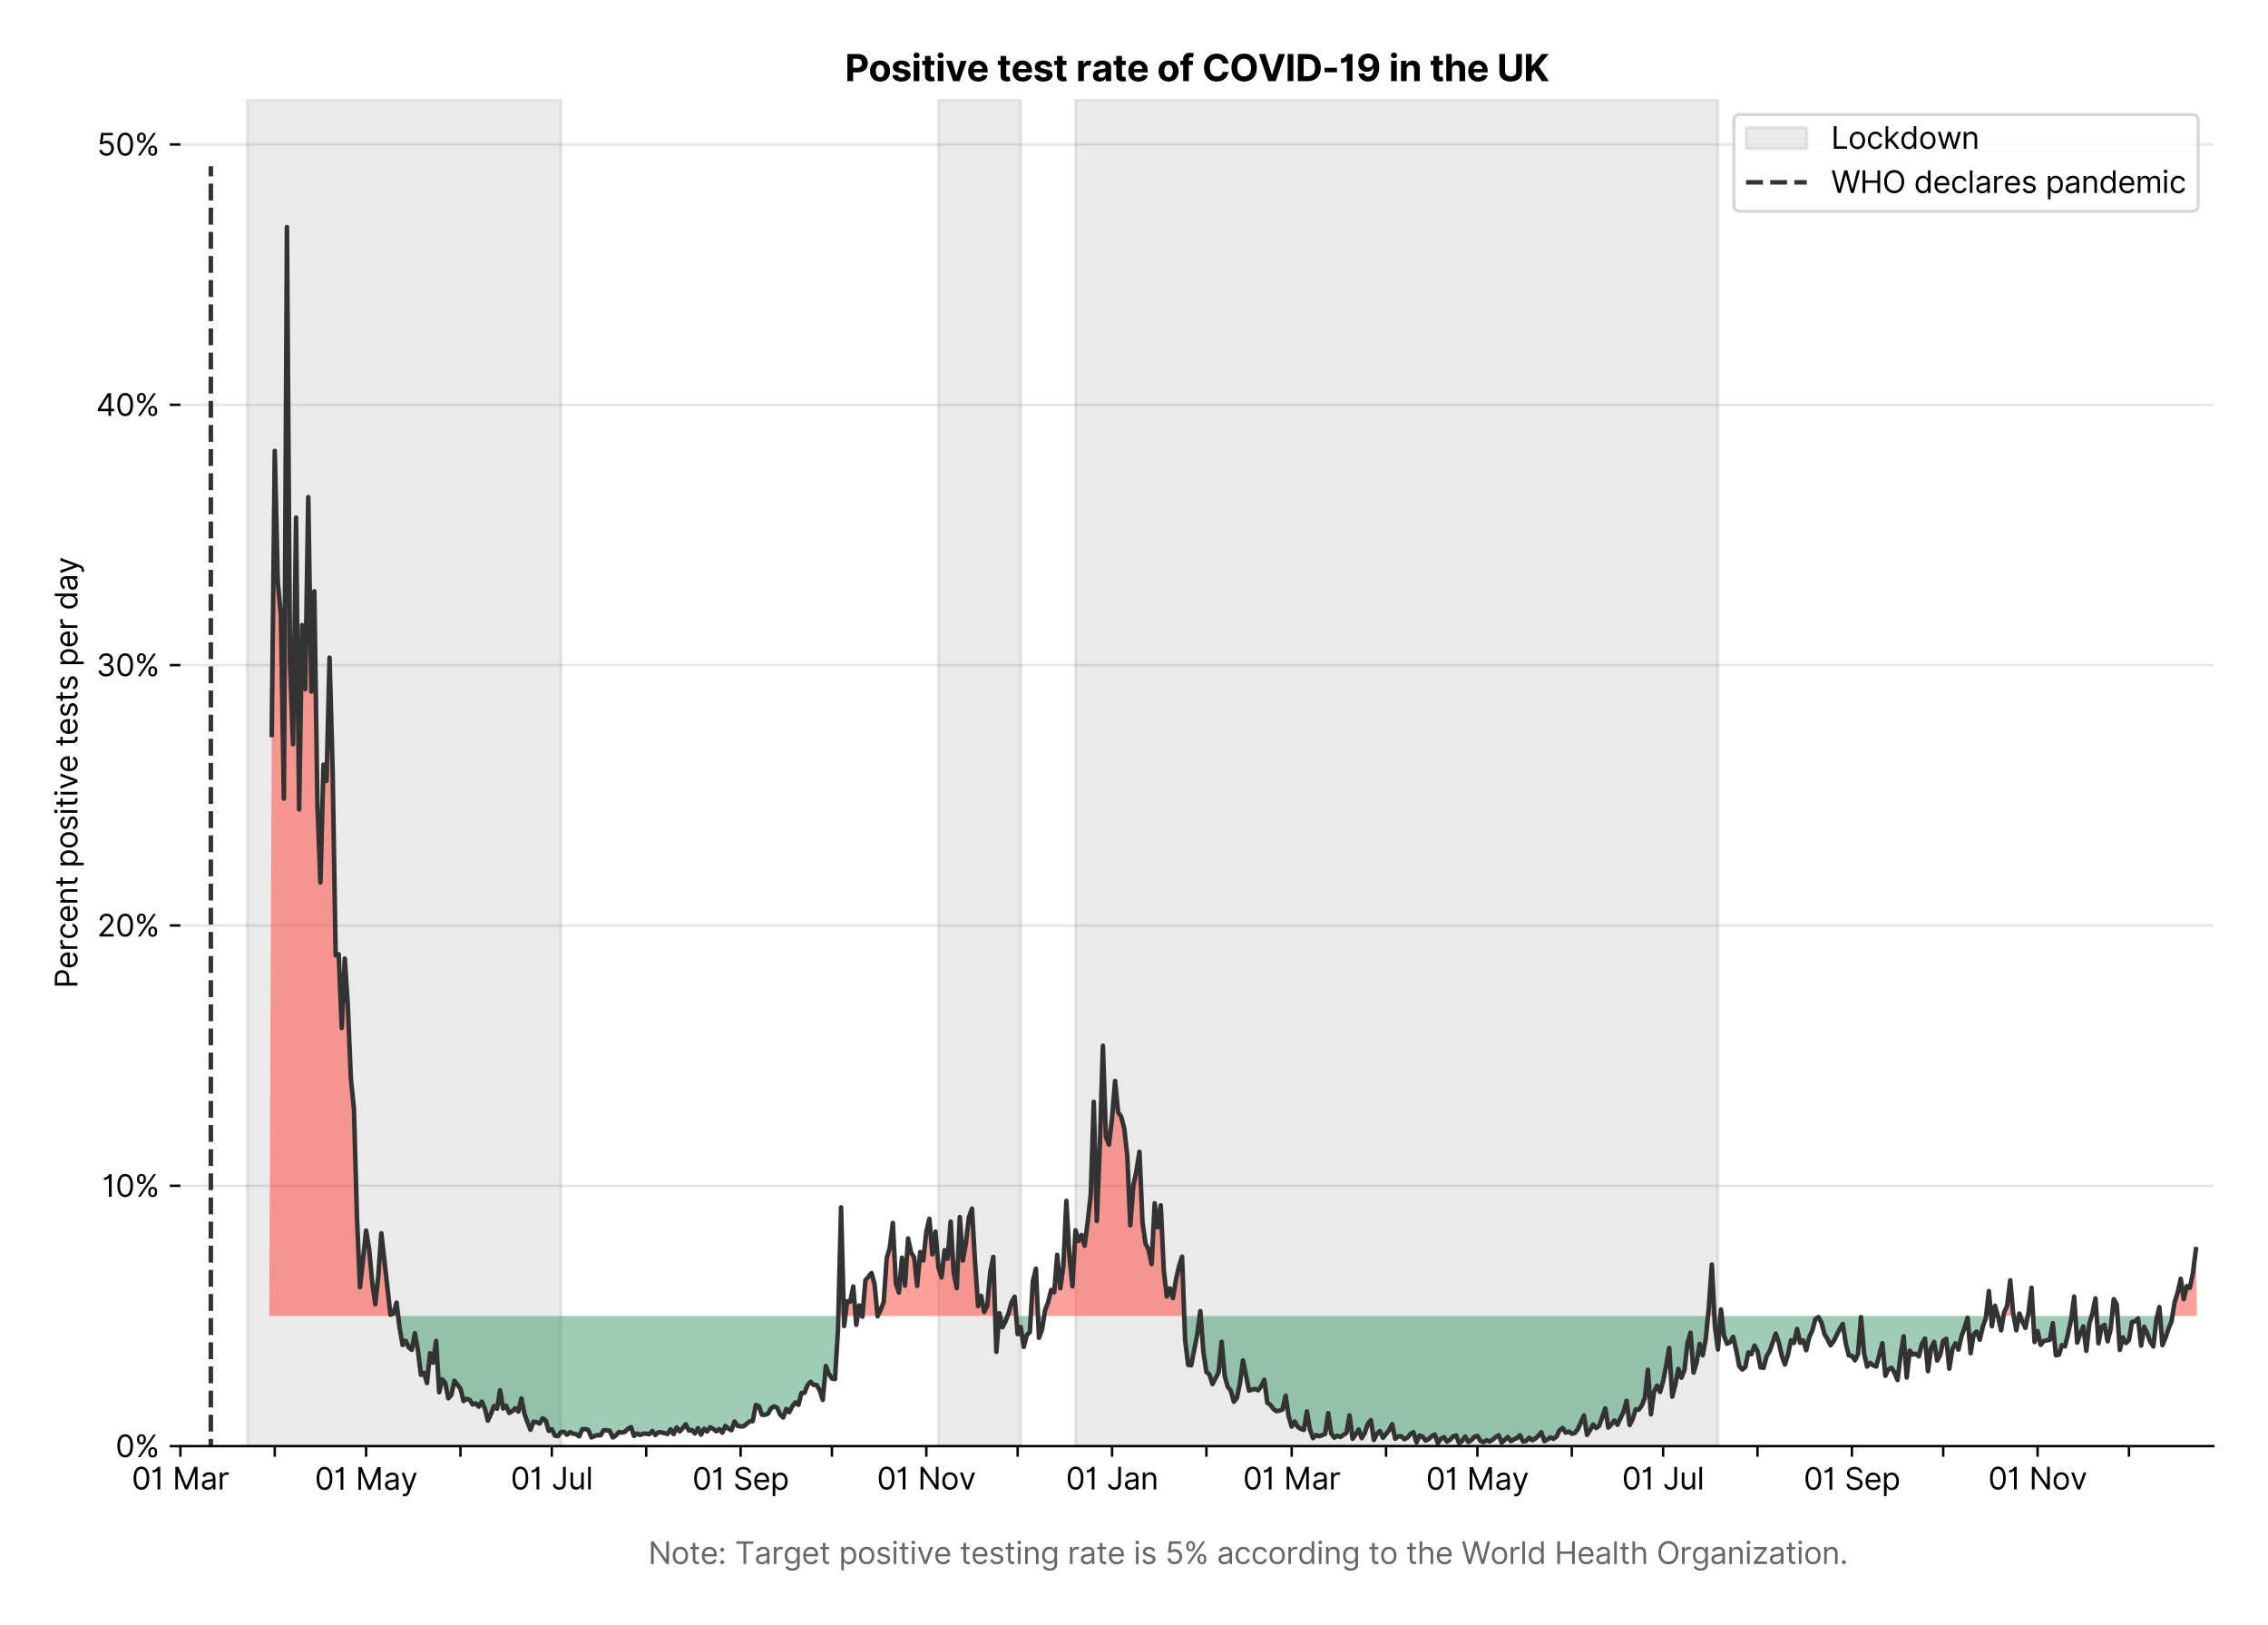 <?xml version="1.0" encoding="utf-8" standalone="no"?>
<!DOCTYPE svg PUBLIC "-//W3C//DTD SVG 1.1//EN"
  "http://www.w3.org/Graphics/SVG/1.1/DTD/svg11.dtd">
<svg xmlns:xlink="http://www.w3.org/1999/xlink" viewBox="0 0 747.013 535.215" xmlns="http://www.w3.org/2000/svg" version="1.1">
 <defs>
  <style type="text/css">*{stroke-linejoin: round; stroke-linecap: butt}</style>
 </defs>
 <g id="figure_1">
  <g id="patch_1">
   <path d="M 0 535.215 
L 747.013 535.215 
L 747.013 0 
L 0 0 
z
" style="fill: #ffffff"/>
  </g>
  <g id="axes_1">
   <g id="patch_2">
    <path d="M 59.413 476.248 
L 729.013 476.248 
L 729.013 32.728 
L 59.413 32.728 
z
" style="fill: #ffffff"/>
   </g>
   <g id="matplotlib.axis_1">
    <g id="xtick_1">
     <g id="line2d_1">
      <defs>
       <path id="m12a81e8347" d="M 0 0 
L 0 3.5 
" style="stroke: #000000; stroke-width: 0.8"/>
      </defs>
      <g>
       <use xlink:href="#m12a81e8347" x="59.413" y="476.248" style="stroke: #000000; stroke-width: 0.8"/>
      </g>
     </g>
     <g id="text_1">
      <!-- 01 Mar -->
      <g transform="translate(43.376 490.522)scale(0.1 -0.1)">
       <defs>
        <path id="Inter-Regular-30" d="M 2000 -64 
Q 1230 -64 806 561 
Q 382 1186 382 2327 
Q 382 3459 809 4088 
Q 1236 4718 2000 4718 
Q 2764 4718 3191 4088 
Q 3618 3459 3618 2327 
Q 3618 1186 3194 561 
Q 2771 -64 2000 -64 
z
M 2000 436 
Q 2509 436 2791 927 
Q 3073 1418 3073 2327 
Q 3073 3234 2789 3730 
Q 2505 4227 2000 4227 
Q 1496 4227 1211 3730 
Q 927 3234 927 2327 
Q 927 1418 1210 927 
Q 1493 436 2000 436 
z
" transform="scale(0.016)"/>
        <path id="Inter-Regular-31" d="M 1973 4655 
L 1973 0 
L 1409 0 
L 1409 3836 
L 1373 3836 
Q 1341 3773 1209 3692 
Q 1077 3611 868 3551 
Q 659 3491 391 3491 
L 391 3964 
Q 661 3964 859 4061 
Q 1057 4159 1190 4291 
Q 1323 4423 1392 4529 
Q 1461 4636 1473 4655 
L 1973 4655 
z
" transform="scale(0.016)"/>
        <path id="Inter-Regular-20" transform="scale(0.016)"/>
        <path id="Inter-Regular-4d" d="M 564 4655 
L 1236 4655 
L 2818 791 
L 2873 791 
L 4455 4655 
L 5127 4655 
L 5127 0 
L 4600 0 
L 4600 3536 
L 4555 3536 
L 3100 0 
L 2591 0 
L 1136 3536 
L 1091 3536 
L 1091 0 
L 564 0 
L 564 4655 
z
" transform="scale(0.016)"/>
        <path id="Inter-Regular-61" d="M 1518 -82 
Q 1186 -82 916 44 
Q 646 170 486 410 
Q 327 650 327 991 
Q 327 1291 445 1478 
Q 564 1666 761 1773 
Q 959 1880 1199 1933 
Q 1439 1986 1682 2018 
Q 2000 2059 2199 2080 
Q 2398 2102 2490 2154 
Q 2582 2207 2582 2336 
L 2582 2355 
Q 2582 2691 2399 2877 
Q 2216 3064 1846 3064 
Q 1461 3064 1243 2895 
Q 1025 2727 936 2536 
L 427 2718 
Q 564 3036 792 3214 
Q 1021 3393 1292 3464 
Q 1564 3536 1827 3536 
Q 1996 3536 2215 3496 
Q 2434 3457 2640 3334 
Q 2846 3211 2982 2963 
Q 3118 2716 3118 2300 
L 3118 0 
L 2582 0 
L 2582 473 
L 2555 473 
Q 2500 359 2373 229 
Q 2246 100 2034 9 
Q 1823 -82 1518 -82 
z
M 1600 400 
Q 1918 400 2137 525 
Q 2357 650 2469 847 
Q 2582 1045 2582 1264 
L 2582 1755 
Q 2548 1714 2433 1681 
Q 2318 1648 2169 1624 
Q 2021 1600 1881 1583 
Q 1741 1566 1655 1555 
Q 1446 1527 1265 1467 
Q 1084 1407 974 1287 
Q 864 1168 864 964 
Q 864 684 1072 542 
Q 1280 400 1600 400 
z
" transform="scale(0.016)"/>
        <path id="Inter-Regular-72" d="M 491 0 
L 491 3491 
L 1009 3491 
L 1009 2964 
L 1046 2964 
Q 1139 3223 1389 3384 
Q 1639 3545 1955 3545 
Q 2100 3545 2209 3511 
Q 2318 3477 2400 3418 
L 2218 2964 
Q 2161 2993 2085 3010 
Q 2009 3027 1909 3027 
Q 1527 3027 1277 2794 
Q 1027 2561 1027 2209 
L 1027 0 
L 491 0 
z
" transform="scale(0.016)"/>
       </defs>
       <use xlink:href="#Inter-Regular-30"/>
       <use xlink:href="#Inter-Regular-31" x="62.5"/>
       <use xlink:href="#Inter-Regular-20" x="106.676"/>
       <use xlink:href="#Inter-Regular-4d" x="134.801"/>
       <use xlink:href="#Inter-Regular-61" x="225.994"/>
       <use xlink:href="#Inter-Regular-72" x="282.386"/>
      </g>
     </g>
    </g>
    <g id="xtick_2">
     <g id="line2d_2">
      <g>
       <use xlink:href="#m12a81e8347" x="90.5" y="476.248" style="stroke: #000000; stroke-width: 0.8"/>
      </g>
     </g>
    </g>
    <g id="xtick_3">
     <g id="line2d_3">
      <g>
       <use xlink:href="#m12a81e8347" x="120.584" y="476.248" style="stroke: #000000; stroke-width: 0.8"/>
      </g>
     </g>
     <g id="text_2">
      <!-- 01 May -->
      <g transform="translate(103.681 490.62)scale(0.1 -0.1)">
       <defs>
        <path id="Inter-Regular-79" d="M 818 -1355 
Q 682 -1355 575 -1333 
Q 468 -1311 427 -1291 
L 564 -818 
Q 857 -893 1053 -814 
Q 1250 -736 1391 -345 
L 1509 -18 
L 218 3491 
L 800 3491 
L 1764 709 
L 1800 709 
L 2764 3491 
L 3346 3491 
L 1846 -564 
Q 1550 -1355 818 -1355 
z
" transform="scale(0.016)"/>
       </defs>
       <use xlink:href="#Inter-Regular-30"/>
       <use xlink:href="#Inter-Regular-31" x="62.5"/>
       <use xlink:href="#Inter-Regular-20" x="106.676"/>
       <use xlink:href="#Inter-Regular-4d" x="134.801"/>
       <use xlink:href="#Inter-Regular-61" x="225.994"/>
       <use xlink:href="#Inter-Regular-79" x="282.386"/>
      </g>
     </g>
    </g>
    <g id="xtick_4">
     <g id="line2d_4">
      <g>
       <use xlink:href="#m12a81e8347" x="151.671" y="476.248" style="stroke: #000000; stroke-width: 0.8"/>
      </g>
     </g>
    </g>
    <g id="xtick_5">
     <g id="line2d_5">
      <g>
       <use xlink:href="#m12a81e8347" x="181.756" y="476.248" style="stroke: #000000; stroke-width: 0.8"/>
      </g>
     </g>
     <g id="text_3">
      <!-- 01 Jul -->
      <g transform="translate(168.212 490.522)scale(0.1 -0.1)">
       <defs>
        <path id="Inter-Regular-4a" d="M 2346 4655 
L 2909 4655 
L 2909 1327 
Q 2909 657 2549 296 
Q 2189 -64 1582 -64 
Q 1200 -64 902 76 
Q 605 216 434 475 
Q 264 734 264 1091 
L 818 1091 
Q 818 795 1034 615 
Q 1250 436 1582 436 
Q 1948 436 2147 664 
Q 2346 893 2346 1327 
L 2346 4655 
z
" transform="scale(0.016)"/>
        <path id="Inter-Regular-75" d="M 2691 1427 
L 2691 3491 
L 3227 3491 
L 3227 0 
L 2691 0 
L 2691 591 
L 2655 591 
Q 2532 325 2273 140 
Q 2014 -45 1618 -45 
Q 1127 -45 809 280 
Q 491 605 491 1273 
L 491 3491 
L 1027 3491 
L 1027 1309 
Q 1027 927 1242 700 
Q 1457 473 1791 473 
Q 1991 473 2199 575 
Q 2407 677 2549 888 
Q 2691 1100 2691 1427 
z
" transform="scale(0.016)"/>
        <path id="Inter-Regular-6c" d="M 1027 4655 
L 1027 0 
L 491 0 
L 491 4655 
L 1027 4655 
z
" transform="scale(0.016)"/>
       </defs>
       <use xlink:href="#Inter-Regular-30"/>
       <use xlink:href="#Inter-Regular-31" x="62.5"/>
       <use xlink:href="#Inter-Regular-20" x="106.676"/>
       <use xlink:href="#Inter-Regular-4a" x="134.801"/>
       <use xlink:href="#Inter-Regular-75" x="189.063"/>
       <use xlink:href="#Inter-Regular-6c" x="247.159"/>
      </g>
     </g>
    </g>
    <g id="xtick_6">
     <g id="line2d_6">
      <g>
       <use xlink:href="#m12a81e8347" x="212.843" y="476.248" style="stroke: #000000; stroke-width: 0.8"/>
      </g>
     </g>
    </g>
    <g id="xtick_7">
     <g id="line2d_7">
      <g>
       <use xlink:href="#m12a81e8347" x="243.93" y="476.248" style="stroke: #000000; stroke-width: 0.8"/>
      </g>
     </g>
     <g id="text_4">
      <!-- 01 Sep -->
      <g transform="translate(228.043 490.62)scale(0.1 -0.1)">
       <defs>
        <path id="Inter-Regular-53" d="M 3109 3491 
Q 3068 3836 2777 4027 
Q 2486 4218 2064 4218 
Q 1600 4218 1318 3999 
Q 1036 3780 1036 3445 
Q 1036 3195 1189 3042 
Q 1343 2889 1553 2803 
Q 1764 2718 1936 2673 
L 2409 2545 
Q 2591 2498 2815 2414 
Q 3039 2330 3244 2185 
Q 3450 2041 3584 1816 
Q 3718 1591 3718 1264 
Q 3718 886 3521 581 
Q 3325 277 2949 97 
Q 2573 -82 2036 -82 
Q 1286 -82 845 272 
Q 405 627 364 1200 
L 946 1200 
Q 968 936 1124 764 
Q 1280 593 1519 510 
Q 1759 427 2036 427 
Q 2359 427 2616 533 
Q 2873 639 3023 828 
Q 3173 1018 3173 1273 
Q 3173 1505 3043 1650 
Q 2914 1795 2702 1886 
Q 2491 1977 2246 2045 
L 1673 2209 
Q 1127 2366 809 2657 
Q 491 2948 491 3418 
Q 491 3809 703 4101 
Q 916 4393 1276 4555 
Q 1636 4718 2082 4718 
Q 2532 4718 2882 4558 
Q 3232 4398 3437 4120 
Q 3643 3843 3655 3491 
L 3109 3491 
z
" transform="scale(0.016)"/>
        <path id="Inter-Regular-65" d="M 1955 -73 
Q 1450 -73 1085 151 
Q 721 375 524 778 
Q 327 1182 327 1718 
Q 327 2255 524 2665 
Q 721 3075 1074 3305 
Q 1427 3536 1900 3536 
Q 2173 3536 2439 3445 
Q 2705 3355 2923 3151 
Q 3141 2948 3270 2614 
Q 3400 2280 3400 1791 
L 3400 1564 
L 866 1564 
Q 884 1005 1183 707 
Q 1482 409 1955 409 
Q 2271 409 2498 545 
Q 2725 682 2827 955 
L 3346 809 
Q 3223 414 2854 170 
Q 2486 -73 1955 -73 
z
M 866 2027 
L 2855 2027 
Q 2855 2470 2595 2762 
Q 2336 3055 1900 3055 
Q 1593 3055 1368 2911 
Q 1143 2768 1013 2533 
Q 884 2298 866 2027 
z
" transform="scale(0.016)"/>
        <path id="Inter-Regular-70" d="M 491 -1309 
L 491 3491 
L 1009 3491 
L 1009 2936 
L 1073 2936 
Q 1132 3027 1237 3169 
Q 1343 3311 1542 3423 
Q 1741 3536 2082 3536 
Q 2523 3536 2859 3315 
Q 3196 3095 3384 2690 
Q 3573 2286 3573 1736 
Q 3573 1182 3384 776 
Q 3196 370 2861 148 
Q 2527 -73 2091 -73 
Q 1755 -73 1552 39 
Q 1350 152 1241 296 
Q 1132 441 1073 536 
L 1027 536 
L 1027 -1309 
L 491 -1309 
z
M 1018 1745 
Q 1018 1152 1276 780 
Q 1534 409 2018 409 
Q 2355 409 2581 587 
Q 2807 766 2921 1069 
Q 3036 1373 3036 1745 
Q 3036 2114 2923 2410 
Q 2811 2707 2585 2881 
Q 2359 3055 2018 3055 
Q 1527 3055 1272 2693 
Q 1018 2332 1018 1745 
z
" transform="scale(0.016)"/>
       </defs>
       <use xlink:href="#Inter-Regular-30"/>
       <use xlink:href="#Inter-Regular-31" x="62.5"/>
       <use xlink:href="#Inter-Regular-20" x="106.676"/>
       <use xlink:href="#Inter-Regular-53" x="134.801"/>
       <use xlink:href="#Inter-Regular-65" x="198.58"/>
       <use xlink:href="#Inter-Regular-70" x="256.818"/>
      </g>
     </g>
    </g>
    <g id="xtick_8">
     <g id="line2d_8">
      <g>
       <use xlink:href="#m12a81e8347" x="274.015" y="476.248" style="stroke: #000000; stroke-width: 0.8"/>
      </g>
     </g>
    </g>
    <g id="xtick_9">
     <g id="line2d_9">
      <g>
       <use xlink:href="#m12a81e8347" x="305.102" y="476.248" style="stroke: #000000; stroke-width: 0.8"/>
      </g>
     </g>
     <g id="text_5">
      <!-- 01 Nov -->
      <g transform="translate(288.831 490.522)scale(0.1 -0.1)">
       <defs>
        <path id="Inter-Regular-4e" d="M 4255 4655 
L 4255 0 
L 3709 0 
L 1173 3655 
L 1127 3655 
L 1127 0 
L 564 0 
L 564 4655 
L 1109 4655 
L 3655 991 
L 3700 991 
L 3700 4655 
L 4255 4655 
z
" transform="scale(0.016)"/>
        <path id="Inter-Regular-6f" d="M 1909 -73 
Q 1436 -73 1080 152 
Q 725 377 526 781 
Q 327 1186 327 1727 
Q 327 2273 526 2679 
Q 725 3086 1080 3311 
Q 1436 3536 1909 3536 
Q 2382 3536 2737 3311 
Q 3093 3086 3292 2679 
Q 3491 2273 3491 1727 
Q 3491 1186 3292 781 
Q 3093 377 2737 152 
Q 2382 -73 1909 -73 
z
M 1909 409 
Q 2268 409 2500 593 
Q 2732 777 2843 1077 
Q 2955 1377 2955 1727 
Q 2955 2077 2843 2379 
Q 2732 2682 2500 2868 
Q 2268 3055 1909 3055 
Q 1550 3055 1318 2868 
Q 1086 2682 975 2379 
Q 864 2077 864 1727 
Q 864 1377 975 1077 
Q 1086 777 1318 593 
Q 1550 409 1909 409 
z
" transform="scale(0.016)"/>
        <path id="Inter-Regular-76" d="M 3346 3491 
L 2055 0 
L 1509 0 
L 218 3491 
L 800 3491 
L 1764 709 
L 1800 709 
L 2764 3491 
L 3346 3491 
z
" transform="scale(0.016)"/>
       </defs>
       <use xlink:href="#Inter-Regular-30"/>
       <use xlink:href="#Inter-Regular-31" x="62.5"/>
       <use xlink:href="#Inter-Regular-20" x="106.676"/>
       <use xlink:href="#Inter-Regular-4e" x="134.801"/>
       <use xlink:href="#Inter-Regular-6f" x="210.085"/>
       <use xlink:href="#Inter-Regular-76" x="269.744"/>
      </g>
     </g>
    </g>
    <g id="xtick_10">
     <g id="line2d_10">
      <g>
       <use xlink:href="#m12a81e8347" x="335.187" y="476.248" style="stroke: #000000; stroke-width: 0.8"/>
      </g>
     </g>
    </g>
    <g id="xtick_11">
     <g id="line2d_11">
      <g>
       <use xlink:href="#m12a81e8347" x="366.274" y="476.248" style="stroke: #000000; stroke-width: 0.8"/>
      </g>
     </g>
     <g id="text_6">
      <!-- 01 Jan -->
      <g transform="translate(351.075 490.522)scale(0.1 -0.1)">
       <defs>
        <path id="Inter-Regular-6e" d="M 1027 2100 
L 1027 0 
L 491 0 
L 491 3491 
L 1009 3491 
L 1009 2945 
L 1055 2945 
Q 1177 3211 1427 3373 
Q 1677 3536 2073 3536 
Q 2602 3536 2928 3211 
Q 3255 2886 3255 2218 
L 3255 0 
L 2718 0 
L 2718 2182 
Q 2718 2593 2504 2824 
Q 2291 3055 1918 3055 
Q 1534 3055 1280 2806 
Q 1027 2557 1027 2100 
z
" transform="scale(0.016)"/>
       </defs>
       <use xlink:href="#Inter-Regular-30"/>
       <use xlink:href="#Inter-Regular-31" x="62.5"/>
       <use xlink:href="#Inter-Regular-20" x="106.676"/>
       <use xlink:href="#Inter-Regular-4a" x="134.801"/>
       <use xlink:href="#Inter-Regular-61" x="189.063"/>
       <use xlink:href="#Inter-Regular-6e" x="245.455"/>
      </g>
     </g>
    </g>
    <g id="xtick_12">
     <g id="line2d_12">
      <g>
       <use xlink:href="#m12a81e8347" x="397.361" y="476.248" style="stroke: #000000; stroke-width: 0.8"/>
      </g>
     </g>
    </g>
    <g id="xtick_13">
     <g id="line2d_13">
      <g>
       <use xlink:href="#m12a81e8347" x="425.44" y="476.248" style="stroke: #000000; stroke-width: 0.8"/>
      </g>
     </g>
     <g id="text_7">
      <!-- 01 Mar -->
      <g transform="translate(409.403 490.522)scale(0.1 -0.1)">
       <use xlink:href="#Inter-Regular-30"/>
       <use xlink:href="#Inter-Regular-31" x="62.5"/>
       <use xlink:href="#Inter-Regular-20" x="106.676"/>
       <use xlink:href="#Inter-Regular-4d" x="134.801"/>
       <use xlink:href="#Inter-Regular-61" x="225.994"/>
       <use xlink:href="#Inter-Regular-72" x="282.386"/>
      </g>
     </g>
    </g>
    <g id="xtick_14">
     <g id="line2d_14">
      <g>
       <use xlink:href="#m12a81e8347" x="456.527" y="476.248" style="stroke: #000000; stroke-width: 0.8"/>
      </g>
     </g>
    </g>
    <g id="xtick_15">
     <g id="line2d_15">
      <g>
       <use xlink:href="#m12a81e8347" x="486.612" y="476.248" style="stroke: #000000; stroke-width: 0.8"/>
      </g>
     </g>
     <g id="text_8">
      <!-- 01 May -->
      <g transform="translate(469.708 490.62)scale(0.1 -0.1)">
       <use xlink:href="#Inter-Regular-30"/>
       <use xlink:href="#Inter-Regular-31" x="62.5"/>
       <use xlink:href="#Inter-Regular-20" x="106.676"/>
       <use xlink:href="#Inter-Regular-4d" x="134.801"/>
       <use xlink:href="#Inter-Regular-61" x="225.994"/>
       <use xlink:href="#Inter-Regular-79" x="282.386"/>
      </g>
     </g>
    </g>
    <g id="xtick_16">
     <g id="line2d_16">
      <g>
       <use xlink:href="#m12a81e8347" x="517.699" y="476.248" style="stroke: #000000; stroke-width: 0.8"/>
      </g>
     </g>
    </g>
    <g id="xtick_17">
     <g id="line2d_17">
      <g>
       <use xlink:href="#m12a81e8347" x="547.783" y="476.248" style="stroke: #000000; stroke-width: 0.8"/>
      </g>
     </g>
     <g id="text_9">
      <!-- 01 Jul -->
      <g transform="translate(534.239 490.522)scale(0.1 -0.1)">
       <use xlink:href="#Inter-Regular-30"/>
       <use xlink:href="#Inter-Regular-31" x="62.5"/>
       <use xlink:href="#Inter-Regular-20" x="106.676"/>
       <use xlink:href="#Inter-Regular-4a" x="134.801"/>
       <use xlink:href="#Inter-Regular-75" x="189.063"/>
       <use xlink:href="#Inter-Regular-6c" x="247.159"/>
      </g>
     </g>
    </g>
    <g id="xtick_18">
     <g id="line2d_18">
      <g>
       <use xlink:href="#m12a81e8347" x="578.87" y="476.248" style="stroke: #000000; stroke-width: 0.8"/>
      </g>
     </g>
    </g>
    <g id="xtick_19">
     <g id="line2d_19">
      <g>
       <use xlink:href="#m12a81e8347" x="609.958" y="476.248" style="stroke: #000000; stroke-width: 0.8"/>
      </g>
     </g>
     <g id="text_10">
      <!-- 01 Sep -->
      <g transform="translate(594.07 490.62)scale(0.1 -0.1)">
       <use xlink:href="#Inter-Regular-30"/>
       <use xlink:href="#Inter-Regular-31" x="62.5"/>
       <use xlink:href="#Inter-Regular-20" x="106.676"/>
       <use xlink:href="#Inter-Regular-53" x="134.801"/>
       <use xlink:href="#Inter-Regular-65" x="198.58"/>
       <use xlink:href="#Inter-Regular-70" x="256.818"/>
      </g>
     </g>
    </g>
    <g id="xtick_20">
     <g id="line2d_20">
      <g>
       <use xlink:href="#m12a81e8347" x="640.042" y="476.248" style="stroke: #000000; stroke-width: 0.8"/>
      </g>
     </g>
    </g>
    <g id="xtick_21">
     <g id="line2d_21">
      <g>
       <use xlink:href="#m12a81e8347" x="671.129" y="476.248" style="stroke: #000000; stroke-width: 0.8"/>
      </g>
     </g>
     <g id="text_11">
      <!-- 01 Nov -->
      <g transform="translate(654.858 490.522)scale(0.1 -0.1)">
       <use xlink:href="#Inter-Regular-30"/>
       <use xlink:href="#Inter-Regular-31" x="62.5"/>
       <use xlink:href="#Inter-Regular-20" x="106.676"/>
       <use xlink:href="#Inter-Regular-4e" x="134.801"/>
       <use xlink:href="#Inter-Regular-6f" x="210.085"/>
       <use xlink:href="#Inter-Regular-76" x="269.744"/>
      </g>
     </g>
    </g>
    <g id="xtick_22">
     <g id="line2d_22">
      <g>
       <use xlink:href="#m12a81e8347" x="701.214" y="476.248" style="stroke: #000000; stroke-width: 0.8"/>
      </g>
     </g>
    </g>
    <g id="text_12">
     <!--  -->
     <g style="fill: #666666" transform="translate(394.212 504.011)scale(0.1 -0.1)"/>
     <!--             Note: Target positive testing rate is 5% according to the World Health Organization. -->
     <g style="fill: #666666" transform="translate(179.766 515.056)scale(0.1 -0.1)">
      <defs>
       <path id="Inter-Regular-74" d="M 2009 3491 
L 2009 3036 
L 1264 3036 
L 1264 1000 
Q 1264 773 1331 660 
Q 1398 548 1503 510 
Q 1609 473 1727 473 
Q 1816 473 1873 483 
Q 1930 493 1964 500 
L 2073 18 
Q 2018 -2 1920 -23 
Q 1823 -45 1673 -45 
Q 1446 -45 1228 52 
Q 1011 150 869 350 
Q 727 550 727 855 
L 727 3036 
L 200 3036 
L 200 3491 
L 727 3491 
L 727 4327 
L 1264 4327 
L 1264 3491 
L 2009 3491 
z
" transform="scale(0.016)"/>
       <path id="Inter-Regular-3a" d="M 882 -36 
Q 714 -36 593 84 
Q 473 205 473 373 
Q 473 541 593 661 
Q 714 782 882 782 
Q 1050 782 1170 661 
Q 1291 541 1291 373 
Q 1291 205 1170 84 
Q 1050 -36 882 -36 
z
M 882 2524 
Q 714 2524 593 2644 
Q 473 2765 473 2933 
Q 473 3101 593 3221 
Q 714 3342 882 3342 
Q 1050 3342 1170 3221 
Q 1291 3101 1291 2933 
Q 1291 2765 1170 2644 
Q 1050 2524 882 2524 
z
" transform="scale(0.016)"/>
       <path id="Inter-Regular-54" d="M 309 4155 
L 309 4655 
L 3800 4655 
L 3800 4155 
L 2336 4155 
L 2336 0 
L 1773 0 
L 1773 4155 
L 309 4155 
z
" transform="scale(0.016)"/>
       <path id="Inter-Regular-67" d="M 1900 -1382 
Q 1316 -1382 976 -1169 
Q 636 -957 473 -682 
L 900 -382 
Q 973 -477 1084 -601 
Q 1196 -725 1390 -817 
Q 1584 -909 1900 -909 
Q 2323 -909 2598 -704 
Q 2873 -500 2873 -64 
L 2873 645 
L 2827 645 
Q 2768 550 2660 410 
Q 2552 270 2351 162 
Q 2150 55 1809 55 
Q 1386 55 1051 255 
Q 716 455 521 836 
Q 327 1218 327 1764 
Q 327 2300 516 2699 
Q 705 3098 1041 3317 
Q 1377 3536 1818 3536 
Q 2159 3536 2360 3423 
Q 2561 3311 2669 3169 
Q 2777 3027 2836 2936 
L 2891 2936 
L 2891 3491 
L 3409 3491 
L 3409 -100 
Q 3409 -550 3205 -833 
Q 3002 -1116 2660 -1249 
Q 2318 -1382 1900 -1382 
z
M 1882 536 
Q 2366 536 2624 864 
Q 2882 1193 2882 1773 
Q 2882 2339 2627 2697 
Q 2373 3055 1882 3055 
Q 1541 3055 1315 2882 
Q 1089 2709 976 2418 
Q 864 2127 864 1773 
Q 864 1227 1120 881 
Q 1377 536 1882 536 
z
" transform="scale(0.016)"/>
       <path id="Inter-Regular-73" d="M 2964 2709 
L 2482 2573 
Q 2411 2755 2245 2914 
Q 2080 3073 1727 3073 
Q 1407 3073 1194 2926 
Q 982 2780 982 2555 
Q 982 2355 1127 2239 
Q 1273 2123 1582 2045 
L 2100 1918 
Q 3027 1691 3027 973 
Q 3027 673 2855 436 
Q 2684 200 2377 63 
Q 2071 -73 1664 -73 
Q 1130 -73 780 159 
Q 430 391 336 836 
L 846 964 
Q 989 400 1655 400 
Q 2030 400 2251 560 
Q 2473 720 2473 945 
Q 2473 1316 1955 1436 
L 1373 1573 
Q 893 1686 669 1926 
Q 446 2166 446 2527 
Q 446 2823 613 3050 
Q 780 3277 1069 3406 
Q 1359 3536 1727 3536 
Q 2246 3536 2542 3309 
Q 2839 3082 2964 2709 
z
" transform="scale(0.016)"/>
       <path id="Inter-Regular-69" d="M 491 0 
L 491 3491 
L 1027 3491 
L 1027 0 
L 491 0 
z
M 764 4073 
Q 607 4073 494 4179 
Q 382 4286 382 4436 
Q 382 4586 494 4693 
Q 607 4800 764 4800 
Q 921 4800 1033 4693 
Q 1146 4586 1146 4436 
Q 1146 4286 1033 4179 
Q 921 4073 764 4073 
z
" transform="scale(0.016)"/>
       <path id="Inter-Regular-35" d="M 1936 -64 
Q 1536 -64 1216 95 
Q 896 255 702 532 
Q 509 809 491 1164 
L 1036 1164 
Q 1068 848 1324 642 
Q 1580 436 1936 436 
Q 2223 436 2447 570 
Q 2671 705 2799 940 
Q 2927 1175 2927 1473 
Q 2927 1777 2794 2017 
Q 2661 2257 2429 2395 
Q 2198 2534 1900 2536 
Q 1686 2539 1461 2472 
Q 1236 2405 1091 2300 
L 564 2364 
L 846 4655 
L 3264 4655 
L 3264 4155 
L 1318 4155 
L 1155 2782 
L 1182 2782 
Q 1325 2895 1541 2970 
Q 1757 3045 1991 3045 
Q 2418 3045 2753 2842 
Q 3089 2639 3281 2286 
Q 3473 1934 3473 1482 
Q 3473 1036 3274 687 
Q 3075 339 2727 137 
Q 2380 -64 1936 -64 
z
" transform="scale(0.016)"/>
       <path id="Inter-Regular-25" d="M 2855 873 
L 2855 1118 
Q 2855 1373 2960 1585 
Q 3066 1798 3269 1926 
Q 3473 2055 3764 2055 
Q 4059 2055 4259 1926 
Q 4459 1798 4561 1585 
Q 4664 1373 4664 1118 
L 4664 873 
Q 4664 618 4560 405 
Q 4457 193 4256 64 
Q 4055 -64 3764 -64 
Q 3468 -64 3266 64 
Q 3064 193 2959 405 
Q 2855 618 2855 873 
z
M 536 3536 
L 536 3782 
Q 536 4036 642 4248 
Q 748 4461 951 4589 
Q 1155 4718 1446 4718 
Q 1741 4718 1941 4589 
Q 2141 4461 2243 4248 
Q 2346 4036 2346 3782 
L 2346 3536 
Q 2346 3282 2242 3069 
Q 2139 2857 1937 2728 
Q 1736 2600 1446 2600 
Q 1150 2600 948 2728 
Q 746 2857 641 3069 
Q 536 3282 536 3536 
z
M 709 0 
L 3909 4655 
L 4427 4655 
L 1227 0 
L 709 0 
z
M 3318 1118 
L 3318 873 
Q 3318 661 3418 494 
Q 3518 327 3764 327 
Q 4002 327 4101 494 
Q 4200 661 4200 873 
L 4200 1118 
Q 4200 1330 4104 1497 
Q 4009 1664 3764 1664 
Q 3525 1664 3421 1497 
Q 3318 1330 3318 1118 
z
M 1000 3782 
L 1000 3536 
Q 1000 3325 1100 3158 
Q 1200 2991 1446 2991 
Q 1684 2991 1783 3158 
Q 1882 3325 1882 3536 
L 1882 3782 
Q 1882 3993 1786 4160 
Q 1691 4327 1446 4327 
Q 1207 4327 1103 4160 
Q 1000 3993 1000 3782 
z
" transform="scale(0.016)"/>
       <path id="Inter-Regular-63" d="M 1909 -73 
Q 1418 -73 1063 159 
Q 709 391 518 798 
Q 327 1205 327 1727 
Q 327 2259 524 2667 
Q 721 3075 1074 3305 
Q 1427 3536 1900 3536 
Q 2268 3536 2563 3400 
Q 2859 3264 3047 3018 
Q 3236 2773 3282 2445 
L 2746 2445 
Q 2684 2684 2474 2869 
Q 2264 3055 1909 3055 
Q 1439 3055 1151 2697 
Q 864 2339 864 1745 
Q 864 1139 1148 774 
Q 1432 409 1909 409 
Q 2223 409 2447 570 
Q 2671 732 2746 1018 
L 3282 1018 
Q 3236 709 3058 462 
Q 2880 216 2588 71 
Q 2296 -73 1909 -73 
z
" transform="scale(0.016)"/>
       <path id="Inter-Regular-64" d="M 1809 -73 
Q 1373 -73 1039 148 
Q 705 370 516 776 
Q 327 1182 327 1736 
Q 327 2286 516 2690 
Q 705 3095 1041 3315 
Q 1377 3536 1818 3536 
Q 2159 3536 2358 3423 
Q 2557 3311 2662 3169 
Q 2768 3027 2827 2936 
L 2873 2936 
L 2873 4655 
L 3409 4655 
L 3409 0 
L 2891 0 
L 2891 536 
L 2827 536 
Q 2768 441 2659 296 
Q 2550 152 2348 39 
Q 2146 -73 1809 -73 
z
M 1882 409 
Q 2366 409 2624 780 
Q 2882 1152 2882 1745 
Q 2882 2332 2627 2693 
Q 2373 3055 1882 3055 
Q 1541 3055 1315 2881 
Q 1089 2707 976 2410 
Q 864 2114 864 1745 
Q 864 1373 978 1069 
Q 1093 766 1319 587 
Q 1546 409 1882 409 
z
" transform="scale(0.016)"/>
       <path id="Inter-Regular-68" d="M 1027 2100 
L 1027 0 
L 491 0 
L 491 4655 
L 1027 4655 
L 1027 2945 
L 1073 2945 
Q 1196 3216 1442 3376 
Q 1689 3536 2100 3536 
Q 2636 3536 2963 3213 
Q 3291 2891 3291 2218 
L 3291 0 
L 2755 0 
L 2755 2182 
Q 2755 2598 2540 2826 
Q 2325 3055 1946 3055 
Q 1548 3055 1287 2806 
Q 1027 2557 1027 2100 
z
" transform="scale(0.016)"/>
       <path id="Inter-Regular-57" d="M 1409 0 
L 136 4655 
L 709 4655 
L 1682 864 
L 1727 864 
L 2718 4655 
L 3355 4655 
L 4346 864 
L 4391 864 
L 5364 4655 
L 5936 4655 
L 4664 0 
L 4082 0 
L 3055 3709 
L 3018 3709 
L 1991 0 
L 1409 0 
z
" transform="scale(0.016)"/>
       <path id="Inter-Regular-48" d="M 564 0 
L 564 4655 
L 1127 4655 
L 1127 2582 
L 3609 2582 
L 3609 4655 
L 4173 4655 
L 4173 0 
L 3609 0 
L 3609 2082 
L 1127 2082 
L 1127 0 
L 564 0 
z
" transform="scale(0.016)"/>
       <path id="Inter-Regular-4f" d="M 4491 2327 
Q 4491 1591 4225 1054 
Q 3959 518 3495 227 
Q 3032 -64 2436 -64 
Q 1841 -64 1377 227 
Q 914 518 648 1054 
Q 382 1591 382 2327 
Q 382 3064 648 3600 
Q 914 4136 1377 4427 
Q 1841 4718 2436 4718 
Q 3032 4718 3495 4427 
Q 3959 4136 4225 3600 
Q 4491 3064 4491 2327 
z
M 3946 2327 
Q 3946 2932 3744 3348 
Q 3543 3764 3201 3977 
Q 2859 4191 2436 4191 
Q 2014 4191 1672 3977 
Q 1330 3764 1128 3348 
Q 927 2932 927 2327 
Q 927 1723 1128 1307 
Q 1330 891 1672 677 
Q 2014 464 2436 464 
Q 2859 464 3201 677 
Q 3543 891 3744 1307 
Q 3946 1723 3946 2327 
z
" transform="scale(0.016)"/>
       <path id="Inter-Regular-7a" d="M 391 0 
L 391 409 
L 2373 2955 
L 2373 2991 
L 455 2991 
L 455 3491 
L 3064 3491 
L 3064 3064 
L 1136 536 
L 1136 500 
L 3127 500 
L 3127 0 
L 391 0 
z
" transform="scale(0.016)"/>
       <path id="Inter-Regular-2e" d="M 882 -36 
Q 714 -36 593 84 
Q 473 205 473 373 
Q 473 541 593 661 
Q 714 782 882 782 
Q 1050 782 1170 661 
Q 1291 541 1291 373 
Q 1291 205 1170 84 
Q 1050 -36 882 -36 
z
" transform="scale(0.016)"/>
      </defs>
      <use xlink:href="#Inter-Regular-20"/>
      <use xlink:href="#Inter-Regular-20" x="28.125"/>
      <use xlink:href="#Inter-Regular-20" x="56.25"/>
      <use xlink:href="#Inter-Regular-20" x="84.375"/>
      <use xlink:href="#Inter-Regular-20" x="112.5"/>
      <use xlink:href="#Inter-Regular-20" x="140.625"/>
      <use xlink:href="#Inter-Regular-20" x="168.75"/>
      <use xlink:href="#Inter-Regular-20" x="196.875"/>
      <use xlink:href="#Inter-Regular-20" x="225"/>
      <use xlink:href="#Inter-Regular-20" x="253.125"/>
      <use xlink:href="#Inter-Regular-20" x="281.25"/>
      <use xlink:href="#Inter-Regular-20" x="309.375"/>
      <use xlink:href="#Inter-Regular-4e" x="337.5"/>
      <use xlink:href="#Inter-Regular-6f" x="412.784"/>
      <use xlink:href="#Inter-Regular-74" x="472.443"/>
      <use xlink:href="#Inter-Regular-65" x="508.807"/>
      <use xlink:href="#Inter-Regular-3a" x="567.046"/>
      <use xlink:href="#Inter-Regular-20" x="594.602"/>
      <use xlink:href="#Inter-Regular-54" x="622.727"/>
      <use xlink:href="#Inter-Regular-61" x="686.932"/>
      <use xlink:href="#Inter-Regular-72" x="743.324"/>
      <use xlink:href="#Inter-Regular-67" x="781.676"/>
      <use xlink:href="#Inter-Regular-65" x="842.614"/>
      <use xlink:href="#Inter-Regular-74" x="900.852"/>
      <use xlink:href="#Inter-Regular-20" x="937.216"/>
      <use xlink:href="#Inter-Regular-70" x="965.341"/>
      <use xlink:href="#Inter-Regular-6f" x="1026.279"/>
      <use xlink:href="#Inter-Regular-73" x="1085.938"/>
      <use xlink:href="#Inter-Regular-69" x="1138.21"/>
      <use xlink:href="#Inter-Regular-74" x="1161.932"/>
      <use xlink:href="#Inter-Regular-69" x="1198.296"/>
      <use xlink:href="#Inter-Regular-76" x="1222.017"/>
      <use xlink:href="#Inter-Regular-65" x="1277.699"/>
      <use xlink:href="#Inter-Regular-20" x="1335.938"/>
      <use xlink:href="#Inter-Regular-74" x="1364.063"/>
      <use xlink:href="#Inter-Regular-65" x="1400.426"/>
      <use xlink:href="#Inter-Regular-73" x="1458.665"/>
      <use xlink:href="#Inter-Regular-74" x="1510.938"/>
      <use xlink:href="#Inter-Regular-69" x="1547.301"/>
      <use xlink:href="#Inter-Regular-6e" x="1571.023"/>
      <use xlink:href="#Inter-Regular-67" x="1629.546"/>
      <use xlink:href="#Inter-Regular-20" x="1690.483"/>
      <use xlink:href="#Inter-Regular-72" x="1718.608"/>
      <use xlink:href="#Inter-Regular-61" x="1756.96"/>
      <use xlink:href="#Inter-Regular-74" x="1813.353"/>
      <use xlink:href="#Inter-Regular-65" x="1849.716"/>
      <use xlink:href="#Inter-Regular-20" x="1907.955"/>
      <use xlink:href="#Inter-Regular-69" x="1936.08"/>
      <use xlink:href="#Inter-Regular-73" x="1959.801"/>
      <use xlink:href="#Inter-Regular-20" x="2012.074"/>
      <use xlink:href="#Inter-Regular-35" x="2040.199"/>
      <use xlink:href="#Inter-Regular-25" x="2100.995"/>
      <use xlink:href="#Inter-Regular-20" x="2182.245"/>
      <use xlink:href="#Inter-Regular-61" x="2210.37"/>
      <use xlink:href="#Inter-Regular-63" x="2266.762"/>
      <use xlink:href="#Inter-Regular-63" x="2322.586"/>
      <use xlink:href="#Inter-Regular-6f" x="2378.409"/>
      <use xlink:href="#Inter-Regular-72" x="2438.069"/>
      <use xlink:href="#Inter-Regular-64" x="2476.421"/>
      <use xlink:href="#Inter-Regular-69" x="2538.495"/>
      <use xlink:href="#Inter-Regular-6e" x="2562.216"/>
      <use xlink:href="#Inter-Regular-67" x="2620.739"/>
      <use xlink:href="#Inter-Regular-20" x="2681.677"/>
      <use xlink:href="#Inter-Regular-74" x="2709.802"/>
      <use xlink:href="#Inter-Regular-6f" x="2746.165"/>
      <use xlink:href="#Inter-Regular-20" x="2805.824"/>
      <use xlink:href="#Inter-Regular-74" x="2833.949"/>
      <use xlink:href="#Inter-Regular-68" x="2870.313"/>
      <use xlink:href="#Inter-Regular-65" x="2929.404"/>
      <use xlink:href="#Inter-Regular-20" x="2987.643"/>
      <use xlink:href="#Inter-Regular-57" x="3015.768"/>
      <use xlink:href="#Inter-Regular-6f" x="3110.654"/>
      <use xlink:href="#Inter-Regular-72" x="3170.313"/>
      <use xlink:href="#Inter-Regular-6c" x="3208.665"/>
      <use xlink:href="#Inter-Regular-64" x="3232.387"/>
      <use xlink:href="#Inter-Regular-20" x="3294.461"/>
      <use xlink:href="#Inter-Regular-48" x="3322.586"/>
      <use xlink:href="#Inter-Regular-65" x="3396.591"/>
      <use xlink:href="#Inter-Regular-61" x="3454.83"/>
      <use xlink:href="#Inter-Regular-6c" x="3511.222"/>
      <use xlink:href="#Inter-Regular-74" x="3534.944"/>
      <use xlink:href="#Inter-Regular-68" x="3571.307"/>
      <use xlink:href="#Inter-Regular-20" x="3630.398"/>
      <use xlink:href="#Inter-Regular-4f" x="3658.523"/>
      <use xlink:href="#Inter-Regular-72" x="3734.66"/>
      <use xlink:href="#Inter-Regular-67" x="3773.012"/>
      <use xlink:href="#Inter-Regular-61" x="3833.949"/>
      <use xlink:href="#Inter-Regular-6e" x="3890.342"/>
      <use xlink:href="#Inter-Regular-69" x="3948.864"/>
      <use xlink:href="#Inter-Regular-7a" x="3972.586"/>
      <use xlink:href="#Inter-Regular-61" x="4026.705"/>
      <use xlink:href="#Inter-Regular-74" x="4083.097"/>
      <use xlink:href="#Inter-Regular-69" x="4119.461"/>
      <use xlink:href="#Inter-Regular-6f" x="4143.182"/>
      <use xlink:href="#Inter-Regular-6e" x="4202.842"/>
      <use xlink:href="#Inter-Regular-2e" x="4261.364"/>
     </g>
    </g>
   </g>
   <g id="matplotlib.axis_2">
    <g id="ytick_1">
     <g id="line2d_23">
      <path d="M 59.413 476.248 
L 729.013 476.248 
" clip-path="url(#p7c832f1463)" style="fill: none; stroke: #e5e5e5; stroke-width: 0.8; stroke-linecap: square"/>
     </g>
     <g id="line2d_24">
      <defs>
       <path id="m26a28bdf8c" d="M 0 0 
L -3.5 0 
" style="stroke: #000000; stroke-width: 0.8"/>
      </defs>
      <g>
       <use xlink:href="#m26a28bdf8c" x="59.413" y="476.248" style="stroke: #000000; stroke-width: 0.8"/>
      </g>
     </g>
     <g id="text_13">
      <!-- 0% -->
      <g transform="translate(38.038 479.885)scale(0.1 -0.1)">
       <use xlink:href="#Inter-Regular-30"/>
       <use xlink:href="#Inter-Regular-25" x="62.5"/>
      </g>
     </g>
    </g>
    <g id="ytick_2">
     <g id="line2d_25">
      <path d="M 59.413 390.515 
L 729.013 390.515 
" clip-path="url(#p7c832f1463)" style="fill: none; stroke: #e5e5e5; stroke-width: 0.8; stroke-linecap: square"/>
     </g>
     <g id="line2d_26">
      <g>
       <use xlink:href="#m26a28bdf8c" x="59.413" y="390.515" style="stroke: #000000; stroke-width: 0.8"/>
      </g>
     </g>
     <g id="text_14">
      <!-- 10% -->
      <g transform="translate(33.62 394.151)scale(0.1 -0.1)">
       <use xlink:href="#Inter-Regular-31"/>
       <use xlink:href="#Inter-Regular-30" x="44.176"/>
       <use xlink:href="#Inter-Regular-25" x="106.676"/>
      </g>
     </g>
    </g>
    <g id="ytick_3">
     <g id="line2d_27">
      <path d="M 59.413 304.781 
L 729.013 304.781 
" clip-path="url(#p7c832f1463)" style="fill: none; stroke: #e5e5e5; stroke-width: 0.8; stroke-linecap: square"/>
     </g>
     <g id="line2d_28">
      <g>
       <use xlink:href="#m26a28bdf8c" x="59.413" y="304.781" style="stroke: #000000; stroke-width: 0.8"/>
      </g>
     </g>
     <g id="text_15">
      <!-- 20% -->
      <g transform="translate(31.986 308.418)scale(0.1 -0.1)">
       <defs>
        <path id="Inter-Regular-32" d="M 482 0 
L 482 409 
L 2018 2091 
Q 2289 2386 2464 2605 
Q 2639 2825 2724 3019 
Q 2809 3214 2809 3427 
Q 2809 3795 2553 4011 
Q 2298 4227 1918 4227 
Q 1514 4227 1275 3985 
Q 1036 3743 1036 3345 
L 500 3345 
Q 500 3755 688 4064 
Q 877 4373 1203 4545 
Q 1530 4718 1936 4718 
Q 2346 4718 2661 4545 
Q 2977 4373 3156 4079 
Q 3336 3786 3336 3427 
Q 3336 3170 3244 2926 
Q 3152 2682 2926 2383 
Q 2700 2084 2300 1655 
L 1255 536 
L 1255 500 
L 3418 500 
L 3418 0 
L 482 0 
z
" transform="scale(0.016)"/>
       </defs>
       <use xlink:href="#Inter-Regular-32"/>
       <use xlink:href="#Inter-Regular-30" x="60.511"/>
       <use xlink:href="#Inter-Regular-25" x="123.011"/>
      </g>
     </g>
    </g>
    <g id="ytick_4">
     <g id="line2d_29">
      <path d="M 59.413 219.048 
L 729.013 219.048 
" clip-path="url(#p7c832f1463)" style="fill: none; stroke: #e5e5e5; stroke-width: 0.8; stroke-linecap: square"/>
     </g>
     <g id="line2d_30">
      <g>
       <use xlink:href="#m26a28bdf8c" x="59.413" y="219.048" style="stroke: #000000; stroke-width: 0.8"/>
      </g>
     </g>
     <g id="text_16">
      <!-- 30% -->
      <g transform="translate(31.673 222.684)scale(0.1 -0.1)">
       <defs>
        <path id="Inter-Regular-33" d="M 2055 -64 
Q 1605 -64 1253 90 
Q 902 245 696 521 
Q 491 798 473 1164 
L 1046 1164 
Q 1071 827 1356 631 
Q 1641 436 2046 436 
Q 2493 436 2783 664 
Q 3073 893 3073 1264 
Q 3073 1650 2787 1893 
Q 2502 2136 1973 2136 
L 1600 2136 
L 1600 2636 
L 1973 2636 
Q 2386 2636 2647 2856 
Q 2909 3077 2909 3445 
Q 2909 3798 2679 4012 
Q 2450 4227 2064 4227 
Q 1823 4227 1610 4139 
Q 1398 4052 1264 3887 
Q 1130 3723 1118 3491 
L 573 3491 
Q 586 3857 793 4133 
Q 1000 4409 1335 4563 
Q 1671 4718 2073 4718 
Q 2505 4718 2814 4544 
Q 3123 4370 3289 4086 
Q 3455 3802 3455 3473 
Q 3455 3080 3249 2802 
Q 3043 2525 2691 2418 
L 2691 2382 
Q 3132 2309 3379 2008 
Q 3627 1707 3627 1264 
Q 3627 884 3421 583 
Q 3216 282 2861 109 
Q 2507 -64 2055 -64 
z
" transform="scale(0.016)"/>
       </defs>
       <use xlink:href="#Inter-Regular-33"/>
       <use xlink:href="#Inter-Regular-30" x="63.636"/>
       <use xlink:href="#Inter-Regular-25" x="126.136"/>
      </g>
     </g>
    </g>
    <g id="ytick_5">
     <g id="line2d_31">
      <path d="M 59.413 133.314 
L 729.013 133.314 
" clip-path="url(#p7c832f1463)" style="fill: none; stroke: #e5e5e5; stroke-width: 0.8; stroke-linecap: square"/>
     </g>
     <g id="line2d_32">
      <g>
       <use xlink:href="#m26a28bdf8c" x="59.413" y="133.314" style="stroke: #000000; stroke-width: 0.8"/>
      </g>
     </g>
     <g id="text_17">
      <!-- 40% -->
      <g transform="translate(31.617 136.951)scale(0.1 -0.1)">
       <defs>
        <path id="Inter-Regular-34" d="M 373 955 
L 373 1418 
L 2418 4655 
L 3100 4655 
L 3100 1455 
L 3736 1455 
L 3736 955 
L 3100 955 
L 3100 0 
L 2564 0 
L 2564 955 
L 373 955 
z
M 2564 1455 
L 2564 3936 
L 2527 3936 
L 982 1491 
L 982 1455 
L 2564 1455 
z
" transform="scale(0.016)"/>
       </defs>
       <use xlink:href="#Inter-Regular-34"/>
       <use xlink:href="#Inter-Regular-30" x="64.205"/>
       <use xlink:href="#Inter-Regular-25" x="126.705"/>
      </g>
     </g>
    </g>
    <g id="ytick_6">
     <g id="line2d_33">
      <path d="M 59.413 47.581 
L 729.013 47.581 
" clip-path="url(#p7c832f1463)" style="fill: none; stroke: #e5e5e5; stroke-width: 0.8; stroke-linecap: square"/>
     </g>
     <g id="line2d_34">
      <g>
       <use xlink:href="#m26a28bdf8c" x="59.413" y="47.581" style="stroke: #000000; stroke-width: 0.8"/>
      </g>
     </g>
     <g id="text_18">
      <!-- 50% -->
      <g transform="translate(31.958 51.217)scale(0.1 -0.1)">
       <use xlink:href="#Inter-Regular-35"/>
       <use xlink:href="#Inter-Regular-30" x="60.795"/>
       <use xlink:href="#Inter-Regular-25" x="123.295"/>
      </g>
     </g>
    </g>
    <g id="text_19">
     <!-- Percent positive tests per day -->
     <g transform="translate(25.5 325.455)rotate(-90)scale(0.1 -0.1)">
      <defs>
       <path id="Inter-Regular-50" d="M 564 0 
L 564 4655 
L 2136 4655 
Q 2684 4655 3033 4458 
Q 3382 4261 3550 3927 
Q 3718 3593 3718 3182 
Q 3718 2770 3551 2434 
Q 3384 2098 3036 1899 
Q 2689 1700 2146 1700 
L 1127 1700 
L 1127 0 
L 564 0 
z
M 1127 2200 
L 2127 2200 
Q 2689 2200 2926 2482 
Q 3164 2764 3164 3182 
Q 3164 3602 2925 3878 
Q 2686 4155 2118 4155 
L 1127 4155 
L 1127 2200 
z
" transform="scale(0.016)"/>
      </defs>
      <use xlink:href="#Inter-Regular-50"/>
      <use xlink:href="#Inter-Regular-65" x="63.494"/>
      <use xlink:href="#Inter-Regular-72" x="121.733"/>
      <use xlink:href="#Inter-Regular-63" x="160.085"/>
      <use xlink:href="#Inter-Regular-65" x="215.909"/>
      <use xlink:href="#Inter-Regular-6e" x="274.148"/>
      <use xlink:href="#Inter-Regular-74" x="332.671"/>
      <use xlink:href="#Inter-Regular-20" x="369.034"/>
      <use xlink:href="#Inter-Regular-70" x="397.159"/>
      <use xlink:href="#Inter-Regular-6f" x="458.097"/>
      <use xlink:href="#Inter-Regular-73" x="517.756"/>
      <use xlink:href="#Inter-Regular-69" x="570.029"/>
      <use xlink:href="#Inter-Regular-74" x="593.75"/>
      <use xlink:href="#Inter-Regular-69" x="630.114"/>
      <use xlink:href="#Inter-Regular-76" x="653.835"/>
      <use xlink:href="#Inter-Regular-65" x="709.517"/>
      <use xlink:href="#Inter-Regular-20" x="767.756"/>
      <use xlink:href="#Inter-Regular-74" x="795.881"/>
      <use xlink:href="#Inter-Regular-65" x="832.244"/>
      <use xlink:href="#Inter-Regular-73" x="890.483"/>
      <use xlink:href="#Inter-Regular-74" x="942.756"/>
      <use xlink:href="#Inter-Regular-73" x="979.119"/>
      <use xlink:href="#Inter-Regular-20" x="1031.392"/>
      <use xlink:href="#Inter-Regular-70" x="1059.517"/>
      <use xlink:href="#Inter-Regular-65" x="1120.455"/>
      <use xlink:href="#Inter-Regular-72" x="1178.693"/>
      <use xlink:href="#Inter-Regular-20" x="1217.046"/>
      <use xlink:href="#Inter-Regular-64" x="1245.171"/>
      <use xlink:href="#Inter-Regular-61" x="1307.245"/>
      <use xlink:href="#Inter-Regular-79" x="1363.637"/>
     </g>
    </g>
   </g>
   <g id="patch_3">
    <path d="M 81.474 476.248 
L 81.474 32.728 
L 184.764 32.728 
L 184.764 476.248 
z
" clip-path="url(#p7c832f1463)" style="fill: #777777; opacity: 0.15; stroke: #777777; stroke-linejoin: miter"/>
   </g>
   <g id="patch_4">
    <path d="M 309.113 476.248 
L 309.113 32.728 
L 336.189 32.728 
L 336.189 476.248 
z
" clip-path="url(#p7c832f1463)" style="fill: #777777; opacity: 0.15; stroke: #777777; stroke-linejoin: miter"/>
   </g>
   <g id="patch_5">
    <path d="M 354.24 476.248 
L 354.24 32.728 
L 565.834 32.728 
L 565.834 476.248 
z
" clip-path="url(#p7c832f1463)" style="fill: #777777; opacity: 0.15; stroke: #777777; stroke-linejoin: miter"/>
   </g>
   <g id="PolyCollection_1">
    <path d="M 88.678 433.381 
L 89.497 433.381 
L 90.5 433.381 
L 91.503 433.381 
L 92.505 433.381 
L 93.508 433.381 
L 94.511 433.381 
L 95.514 433.381 
L 96.517 433.381 
L 97.519 433.381 
L 98.522 433.381 
L 99.525 433.381 
L 100.528 433.381 
L 101.531 433.381 
L 102.534 433.381 
L 103.536 433.381 
L 104.539 433.381 
L 105.542 433.381 
L 106.545 433.381 
L 107.548 433.381 
L 108.55 433.381 
L 109.553 433.381 
L 110.556 433.381 
L 111.559 433.381 
L 112.562 433.381 
L 113.564 433.381 
L 114.567 433.381 
L 115.57 433.381 
L 116.573 433.381 
L 117.576 433.381 
L 118.579 433.381 
L 119.581 433.381 
L 120.584 433.381 
L 121.587 433.381 
L 122.59 433.381 
L 123.593 433.381 
L 124.595 433.381 
L 125.598 433.381 
L 126.601 433.381 
L 127.604 433.381 
L 128.607 433.381 
L 129.61 433.381 
L 130.612 433.381 
L 131.143 433.381 
L 130.612 429.007 
L 129.61 432.536 
L 128.607 432.983 
L 127.604 425.078 
L 126.601 415.255 
L 125.598 406.169 
L 124.595 420.24 
L 123.593 429.491 
L 122.59 422.192 
L 121.587 411.421 
L 120.584 405.262 
L 119.581 414.84 
L 118.579 423.93 
L 117.576 400.962 
L 116.573 365.24 
L 115.57 355.201 
L 114.567 331.294 
L 113.564 315.692 
L 112.562 338.537 
L 111.559 314.279 
L 110.556 314.619 
L 109.553 253.16 
L 108.55 216.598 
L 107.548 257.177 
L 106.545 251.823 
L 105.542 290.615 
L 104.539 264.728 
L 103.536 194.722 
L 102.534 227.78 
L 101.531 163.716 
L 100.528 226.954 
L 99.525 205.84 
L 98.522 266.579 
L 97.519 170.448 
L 96.517 245.137 
L 95.514 218.394 
L 94.511 74.781 
L 93.508 262.981 
L 92.505 202.445 
L 91.503 191.665 
L 90.5 148.513 
L 89.497 242.023 
z
" clip-path="url(#p7c832f1463)" style="fill: #ff4136; fill-opacity: 0.498"/>
    <path d="M 276.13 433.381 
L 277.023 433.381 
L 277.941 433.381 
L 277.023 397.616 
z
" clip-path="url(#p7c832f1463)" style="fill: #ff4136; fill-opacity: 0.498"/>
    <path d="M 278.435 433.381 
L 279.029 433.381 
L 280.032 433.381 
L 281.035 433.381 
L 281.806 433.381 
L 281.035 423.667 
L 280.032 428.709 
L 279.029 428.542 
z
" clip-path="url(#p7c832f1463)" style="fill: #ff4136; fill-opacity: 0.498"/>
    <path d="M 282.496 433.381 
L 283.04 433.381 
L 283.975 433.381 
L 283.04 429.922 
z
" clip-path="url(#p7c832f1463)" style="fill: #ff4136; fill-opacity: 0.498"/>
    <path d="M 284.064 433.381 
L 285.046 433.381 
L 286.049 433.381 
L 287.051 433.381 
L 288.054 433.381 
L 289.046 433.381 
L 288.054 422.917 
L 287.051 419.241 
L 286.049 420.488 
L 285.046 421.638 
z
" clip-path="url(#p7c832f1463)" style="fill: #ff4136; fill-opacity: 0.498"/>
    <path d="M 289.109 433.381 
L 290.06 433.381 
L 291.063 433.381 
L 292.065 433.381 
L 293.068 433.381 
L 294.071 433.381 
L 295.074 433.381 
L 296.077 433.381 
L 297.08 433.381 
L 298.082 433.381 
L 299.085 433.381 
L 300.088 433.381 
L 301.091 433.381 
L 302.094 433.381 
L 303.096 433.381 
L 304.099 433.381 
L 305.102 433.381 
L 306.105 433.381 
L 307.108 433.381 
L 308.111 433.381 
L 309.113 433.381 
L 310.116 433.381 
L 311.119 433.381 
L 312.122 433.381 
L 313.125 433.381 
L 314.127 433.381 
L 315.13 433.381 
L 316.133 433.381 
L 317.136 433.381 
L 318.139 433.381 
L 319.141 433.381 
L 320.144 433.381 
L 321.147 433.381 
L 322.15 433.381 
L 323.153 433.381 
L 324.156 433.381 
L 325.158 433.381 
L 326.161 433.381 
L 327.164 433.381 
L 327.788 433.381 
L 327.164 413.925 
L 326.161 418.91 
L 325.158 430.076 
L 324.156 432.06 
L 323.153 426.765 
L 322.15 430.133 
L 321.147 415.657 
L 320.144 398.041 
L 319.141 400.858 
L 318.139 409.264 
L 317.136 415.154 
L 316.133 400.796 
L 315.13 424.216 
L 314.127 419.162 
L 313.125 402.293 
L 312.122 414.523 
L 311.119 411.735 
L 310.116 420.661 
L 309.113 417.441 
L 308.111 405.605 
L 307.108 413.123 
L 306.105 401.391 
L 305.102 405.642 
L 304.099 415.092 
L 303.096 412.328 
L 302.094 423.491 
L 301.091 414.051 
L 300.088 412.53 
L 299.085 407.854 
L 298.082 423.411 
L 297.08 414.187 
L 296.077 425.687 
L 295.074 422.762 
L 294.071 402.76 
L 293.068 410.934 
L 292.065 414.324 
L 291.063 428.807 
L 290.06 431.296 
z
" clip-path="url(#p7c832f1463)" style="fill: #ff4136; fill-opacity: 0.498"/>
    <path d="M 329.097 433.381 
L 329.17 433.381 
L 329.368 433.381 
L 329.17 432.466 
z
" clip-path="url(#p7c832f1463)" style="fill: #ff4136; fill-opacity: 0.498"/>
    <path d="M 331.856 433.381 
L 332.178 433.381 
L 333.181 433.381 
L 334.184 433.381 
L 334.699 433.381 
L 334.184 427.043 
L 333.181 428.859 
L 332.178 432.514 
z
" clip-path="url(#p7c832f1463)" style="fill: #ff4136; fill-opacity: 0.498"/>
    <path d="M 339.516 433.381 
L 340.201 433.381 
L 341.203 433.381 
L 341.889 433.381 
L 341.203 417.825 
L 340.201 421.964 
z
" clip-path="url(#p7c832f1463)" style="fill: #ff4136; fill-opacity: 0.498"/>
    <path d="M 343.914 433.381 
L 344.212 433.381 
L 345.215 433.381 
L 346.217 433.381 
L 347.22 433.381 
L 348.223 433.381 
L 349.226 433.381 
L 350.229 433.381 
L 351.232 433.381 
L 352.234 433.381 
L 353.237 433.381 
L 354.24 433.381 
L 355.243 433.381 
L 356.246 433.381 
L 357.248 433.381 
L 358.251 433.381 
L 359.254 433.381 
L 360.257 433.381 
L 361.26 433.381 
L 362.263 433.381 
L 363.265 433.381 
L 364.268 433.381 
L 365.271 433.381 
L 366.274 433.381 
L 367.277 433.381 
L 368.279 433.381 
L 369.282 433.381 
L 370.285 433.381 
L 371.288 433.381 
L 372.291 433.381 
L 373.293 433.381 
L 374.296 433.381 
L 375.299 433.381 
L 376.302 433.381 
L 377.305 433.381 
L 378.308 433.381 
L 379.31 433.381 
L 380.313 433.381 
L 381.316 433.381 
L 382.319 433.381 
L 383.322 433.381 
L 384.324 433.381 
L 385.327 433.381 
L 386.33 433.381 
L 387.333 433.381 
L 388.336 433.381 
L 389.339 433.381 
L 390.052 433.381 
L 389.339 413.843 
L 388.336 417.021 
L 387.333 421.408 
L 386.33 427.484 
L 385.327 424.311 
L 384.324 426.981 
L 383.322 418.469 
L 382.319 396.955 
L 381.316 404.191 
L 380.313 396.308 
L 379.31 416.313 
L 378.308 411.542 
L 377.305 409.562 
L 376.302 402.531 
L 375.299 379.305 
L 374.296 385.668 
L 373.293 390.476 
L 372.291 403.523 
L 371.288 380.496 
L 370.285 371.546 
L 369.282 367.775 
L 368.279 366.294 
L 367.277 355.988 
L 366.274 368.2 
L 365.271 376.949 
L 364.268 374.412 
L 363.265 344.392 
L 362.263 376.928 
L 361.26 402.107 
L 360.257 362.866 
L 359.254 393.492 
L 358.251 402.439 
L 357.248 410.257 
L 356.246 406.732 
L 355.243 408.734 
L 354.24 405.188 
L 353.237 423.607 
L 352.234 413.811 
L 351.232 395.49 
L 350.229 417.147 
L 349.226 424.277 
L 348.223 413.253 
L 347.22 425.603 
L 346.217 424.826 
L 345.215 428.924 
L 344.212 431.497 
z
" clip-path="url(#p7c832f1463)" style="fill: #ff4136; fill-opacity: 0.498"/>
    <path d="M 395.143 433.381 
L 395.355 433.381 
L 395.475 433.381 
L 395.355 431.779 
z
" clip-path="url(#p7c832f1463)" style="fill: #ff4136; fill-opacity: 0.498"/>
    <path d="M 562.567 433.381 
L 562.825 433.381 
L 563.828 433.381 
L 564.671 433.381 
L 563.828 416.477 
L 562.825 430.745 
z
" clip-path="url(#p7c832f1463)" style="fill: #ff4136; fill-opacity: 0.498"/>
    <path d="M 566.674 433.381 
L 566.837 433.381 
L 567.084 433.381 
L 566.837 431.243 
z
" clip-path="url(#p7c832f1463)" style="fill: #ff4136; fill-opacity: 0.498"/>
    <path d="M 654.151 433.381 
L 655.084 433.381 
L 655.793 433.381 
L 655.084 425.184 
z
" clip-path="url(#p7c832f1463)" style="fill: #ff4136; fill-opacity: 0.498"/>
    <path d="M 656.592 433.381 
L 657.09 433.381 
L 658.045 433.381 
L 657.09 430.031 
z
" clip-path="url(#p7c832f1463)" style="fill: #ff4136; fill-opacity: 0.498"/>
    <path d="M 659.898 433.381 
L 660.098 433.381 
L 661.101 433.381 
L 662.104 433.381 
L 663.107 433.381 
L 663.244 433.381 
L 663.107 432.634 
L 662.104 421.627 
L 661.101 430.043 
L 660.098 432.197 
z
" clip-path="url(#p7c832f1463)" style="fill: #ff4136; fill-opacity: 0.498"/>
    <path d="M 664.968 433.381 
L 665.113 433.381 
L 665.418 433.381 
L 665.113 432.59 
z
" clip-path="url(#p7c832f1463)" style="fill: #ff4136; fill-opacity: 0.498"/>
    <path d="M 667.912 433.381 
L 668.121 433.381 
L 669.124 433.381 
L 669.645 433.381 
L 669.124 424.084 
L 668.121 432.346 
z
" clip-path="url(#p7c832f1463)" style="fill: #ff4136; fill-opacity: 0.498"/>
    <path d="M 682.33 433.381 
L 683.163 433.381 
L 683.585 433.381 
L 683.163 427.012 
z
" clip-path="url(#p7c832f1463)" style="fill: #ff4136; fill-opacity: 0.498"/>
    <path d="M 688.931 433.381 
L 689.18 433.381 
L 690.183 433.381 
L 690.575 433.381 
L 690.183 427.602 
L 689.18 432.547 
z
" clip-path="url(#p7c832f1463)" style="fill: #ff4136; fill-opacity: 0.498"/>
    <path d="M 695.638 433.381 
L 696.2 433.381 
L 697.203 433.381 
L 697.457 433.381 
L 697.203 429.592 
L 696.2 427.864 
z
" clip-path="url(#p7c832f1463)" style="fill: #ff4136; fill-opacity: 0.498"/>
    <path d="M 710.554 433.381 
L 711.242 433.381 
L 711.475 433.381 
L 711.242 430.475 
z
" clip-path="url(#p7c832f1463)" style="fill: #ff4136; fill-opacity: 0.498"/>
    <path d="M 715.531 433.381 
L 716.256 433.381 
L 717.259 433.381 
L 718.262 433.381 
L 719.265 433.381 
L 720.267 433.381 
L 721.27 433.381 
L 722.273 433.381 
L 723.276 433.381 
L 723.616 433.381 
L 723.276 411.406 
L 722.273 419.305 
L 721.27 424.135 
L 720.267 423.568 
L 719.265 427.858 
L 718.262 421.136 
L 717.259 425.701 
L 716.256 428.862 
z
" clip-path="url(#p7c832f1463)" style="fill: #ff4136; fill-opacity: 0.498"/>
   </g>
   <g id="PolyCollection_2">
    <path d="M 131.143 433.381 
L 131.615 433.381 
L 132.618 433.381 
L 133.621 433.381 
L 134.624 433.381 
L 135.626 433.381 
L 136.629 433.381 
L 137.632 433.381 
L 138.635 433.381 
L 139.638 433.381 
L 140.64 433.381 
L 141.643 433.381 
L 142.646 433.381 
L 143.649 433.381 
L 144.652 433.381 
L 145.655 433.381 
L 146.657 433.381 
L 147.66 433.381 
L 148.663 433.381 
L 149.666 433.381 
L 150.669 433.381 
L 151.671 433.381 
L 152.674 433.381 
L 153.677 433.381 
L 154.68 433.381 
L 155.683 433.381 
L 156.686 433.381 
L 157.688 433.381 
L 158.691 433.381 
L 159.694 433.381 
L 160.697 433.381 
L 161.7 433.381 
L 162.702 433.381 
L 163.705 433.381 
L 164.708 433.381 
L 165.711 433.381 
L 166.714 433.381 
L 167.716 433.381 
L 168.719 433.381 
L 169.722 433.381 
L 170.725 433.381 
L 171.728 433.381 
L 172.731 433.381 
L 173.733 433.381 
L 174.736 433.381 
L 175.739 433.381 
L 176.742 433.381 
L 177.745 433.381 
L 178.747 433.381 
L 179.75 433.381 
L 180.753 433.381 
L 181.756 433.381 
L 182.759 433.381 
L 183.762 433.381 
L 184.764 433.381 
L 185.767 433.381 
L 186.77 433.381 
L 187.773 433.381 
L 188.776 433.381 
L 189.778 433.381 
L 190.781 433.381 
L 191.784 433.381 
L 192.787 433.381 
L 193.79 433.381 
L 194.792 433.381 
L 195.795 433.381 
L 196.798 433.381 
L 197.801 433.381 
L 198.804 433.381 
L 199.807 433.381 
L 200.809 433.381 
L 201.812 433.381 
L 202.815 433.381 
L 203.818 433.381 
L 204.821 433.381 
L 205.823 433.381 
L 206.826 433.381 
L 207.829 433.381 
L 208.832 433.381 
L 209.835 433.381 
L 210.838 433.381 
L 211.84 433.381 
L 212.843 433.381 
L 213.846 433.381 
L 214.849 433.381 
L 215.852 433.381 
L 216.854 433.381 
L 217.857 433.381 
L 218.86 433.381 
L 219.863 433.381 
L 220.866 433.381 
L 221.868 433.381 
L 222.871 433.381 
L 223.874 433.381 
L 224.877 433.381 
L 225.88 433.381 
L 226.883 433.381 
L 227.885 433.381 
L 228.888 433.381 
L 229.891 433.381 
L 230.894 433.381 
L 231.897 433.381 
L 232.899 433.381 
L 233.902 433.381 
L 234.905 433.381 
L 235.908 433.381 
L 236.911 433.381 
L 237.914 433.381 
L 238.916 433.381 
L 239.919 433.381 
L 240.922 433.381 
L 241.925 433.381 
L 242.928 433.381 
L 243.93 433.381 
L 244.933 433.381 
L 245.936 433.381 
L 246.939 433.381 
L 247.942 433.381 
L 248.944 433.381 
L 249.947 433.381 
L 250.95 433.381 
L 251.953 433.381 
L 252.956 433.381 
L 253.959 433.381 
L 254.961 433.381 
L 255.964 433.381 
L 256.967 433.381 
L 257.97 433.381 
L 258.973 433.381 
L 259.975 433.381 
L 260.978 433.381 
L 261.981 433.381 
L 262.984 433.381 
L 263.987 433.381 
L 264.99 433.381 
L 265.992 433.381 
L 266.995 433.381 
L 267.998 433.381 
L 269.001 433.381 
L 270.004 433.381 
L 271.006 433.381 
L 272.009 433.381 
L 273.012 433.381 
L 274.015 433.381 
L 275.018 433.381 
L 276.02 433.381 
L 276.13 433.381 
L 276.02 437.77 
L 275.018 454.149 
L 274.015 453.986 
L 273.012 452.452 
L 272.009 449.876 
L 271.006 461.051 
L 270.004 457.919 
L 269.001 456.138 
L 267.998 456.096 
L 266.995 455.066 
L 265.992 456.137 
L 264.99 458.694 
L 263.987 458.745 
L 262.984 462.666 
L 261.981 461.842 
L 260.978 463.113 
L 259.975 465.081 
L 258.973 463.982 
L 257.97 466.823 
L 256.967 465.87 
L 255.964 463.61 
L 254.961 463.152 
L 253.959 463.759 
L 252.956 465.574 
L 251.953 465.96 
L 250.95 465.88 
L 249.947 463.077 
L 248.944 462.674 
L 247.942 468.015 
L 246.939 468.082 
L 245.936 468.822 
L 244.933 469.69 
L 243.93 469.782 
L 242.928 469.57 
L 241.925 468.138 
L 240.922 471.006 
L 239.919 470.5 
L 238.916 469.605 
L 237.914 471.815 
L 236.911 470.634 
L 235.908 471.353 
L 234.905 470.545 
L 233.902 470.054 
L 232.899 471.432 
L 231.897 470.534 
L 230.894 472.477 
L 229.891 470.318 
L 228.888 472.069 
L 227.885 470.945 
L 226.883 471.133 
L 225.88 469.037 
L 224.877 470.33 
L 223.874 471.399 
L 222.871 470.11 
L 221.868 472.285 
L 220.866 470.729 
L 219.863 472.251 
L 218.86 472.011 
L 217.857 471.716 
L 216.854 471.695 
L 215.852 472.591 
L 214.849 471.253 
L 213.846 472.325 
L 212.843 472.157 
L 211.84 472.133 
L 210.838 472.6 
L 209.835 472.102 
L 208.832 472.878 
L 207.829 469.988 
L 206.826 470.535 
L 205.823 471.546 
L 204.821 471.788 
L 203.818 471.619 
L 202.815 472.774 
L 201.812 473.38 
L 200.809 471.169 
L 199.807 471.029 
L 198.804 471.052 
L 197.801 472.68 
L 196.798 472.632 
L 195.795 472.919 
L 194.792 473.373 
L 193.79 470.974 
L 192.787 470.625 
L 191.784 470.701 
L 190.781 473.026 
L 189.778 472.319 
L 188.776 472.123 
L 187.773 471.644 
L 186.77 472.504 
L 185.767 471.531 
L 184.764 471.629 
L 183.762 472.964 
L 182.759 472.764 
L 181.756 470.684 
L 180.753 471.249 
L 179.75 467.812 
L 178.747 467.085 
L 177.745 468.827 
L 176.742 468.351 
L 175.739 468.176 
L 174.736 470.875 
L 173.733 468.416 
L 172.731 465.564 
L 171.728 460.533 
L 170.725 464.866 
L 169.722 463.757 
L 168.719 464.768 
L 167.716 465.329 
L 166.714 462.963 
L 165.711 463.872 
L 164.708 457.84 
L 163.705 463.917 
L 162.702 463.056 
L 161.7 465.695 
L 160.697 467.861 
L 159.694 463.856 
L 158.691 461.588 
L 157.688 463.245 
L 156.686 462.176 
L 155.683 462.566 
L 154.68 460.976 
L 153.677 460.683 
L 152.674 461.406 
L 151.671 457.347 
L 150.669 456.086 
L 149.666 454.724 
L 148.663 459.391 
L 147.66 460.501 
L 146.657 455.459 
L 145.655 454.249 
L 144.652 458.496 
L 143.649 441.614 
L 142.646 448.767 
L 141.643 445.665 
L 140.64 455.474 
L 139.638 452.115 
L 138.635 452.783 
L 137.632 444.523 
L 136.629 439.07 
L 135.626 444.555 
L 134.624 443.756 
L 133.621 441.558 
L 132.618 442.95 
L 131.615 437.275 
z
" clip-path="url(#p7c832f1463)" style="fill: #3d9970; fill-opacity: 0.498"/>
    <path d="M 277.941 433.381 
L 278.026 433.381 
L 278.435 433.381 
L 278.026 436.715 
z
" clip-path="url(#p7c832f1463)" style="fill: #3d9970; fill-opacity: 0.498"/>
    <path d="M 281.806 433.381 
L 282.037 433.381 
L 282.496 433.381 
L 282.037 436.297 
z
" clip-path="url(#p7c832f1463)" style="fill: #3d9970; fill-opacity: 0.498"/>
    <path d="M 283.975 433.381 
L 284.043 433.381 
L 284.064 433.381 
L 284.043 433.632 
z
" clip-path="url(#p7c832f1463)" style="fill: #3d9970; fill-opacity: 0.498"/>
    <path d="M 289.046 433.381 
L 289.057 433.381 
L 289.109 433.381 
L 289.057 433.496 
z
" clip-path="url(#p7c832f1463)" style="fill: #3d9970; fill-opacity: 0.498"/>
    <path d="M 327.788 433.381 
L 328.167 433.381 
L 329.097 433.381 
L 328.167 445.194 
z
" clip-path="url(#p7c832f1463)" style="fill: #3d9970; fill-opacity: 0.498"/>
    <path d="M 329.368 433.381 
L 330.172 433.381 
L 331.175 433.381 
L 331.856 433.381 
L 331.175 435.211 
L 330.172 437.097 
z
" clip-path="url(#p7c832f1463)" style="fill: #3d9970; fill-opacity: 0.498"/>
    <path d="M 334.699 433.381 
L 335.187 433.381 
L 336.189 433.381 
L 337.192 433.381 
L 338.195 433.381 
L 339.198 433.381 
L 339.516 433.381 
L 339.198 438.7 
L 338.195 439.643 
L 337.192 443.565 
L 336.189 437.041 
L 335.187 439.387 
z
" clip-path="url(#p7c832f1463)" style="fill: #3d9970; fill-opacity: 0.498"/>
    <path d="M 341.889 433.381 
L 342.206 433.381 
L 343.209 433.381 
L 343.914 433.381 
L 343.209 437.84 
L 342.206 440.582 
z
" clip-path="url(#p7c832f1463)" style="fill: #3d9970; fill-opacity: 0.498"/>
    <path d="M 390.052 433.381 
L 390.341 433.381 
L 391.344 433.381 
L 392.347 433.381 
L 393.35 433.381 
L 394.353 433.381 
L 395.143 433.381 
L 394.353 439.326 
L 393.35 444.582 
L 392.347 449.644 
L 391.344 449.492 
L 390.341 441.295 
z
" clip-path="url(#p7c832f1463)" style="fill: #3d9970; fill-opacity: 0.498"/>
    <path d="M 395.475 433.381 
L 396.358 433.381 
L 397.361 433.381 
L 398.364 433.381 
L 399.367 433.381 
L 400.369 433.381 
L 401.372 433.381 
L 402.375 433.381 
L 403.378 433.381 
L 404.381 433.381 
L 405.384 433.381 
L 406.386 433.381 
L 407.389 433.381 
L 408.392 433.381 
L 409.395 433.381 
L 410.398 433.381 
L 411.4 433.381 
L 412.403 433.381 
L 413.406 433.381 
L 414.409 433.381 
L 415.412 433.381 
L 416.415 433.381 
L 417.417 433.381 
L 418.42 433.381 
L 419.423 433.381 
L 420.426 433.381 
L 421.429 433.381 
L 422.431 433.381 
L 423.434 433.381 
L 424.437 433.381 
L 425.44 433.381 
L 426.443 433.381 
L 427.445 433.381 
L 428.448 433.381 
L 429.451 433.381 
L 430.454 433.381 
L 431.457 433.381 
L 432.46 433.381 
L 433.462 433.381 
L 434.465 433.381 
L 435.468 433.381 
L 436.471 433.381 
L 437.474 433.381 
L 438.476 433.381 
L 439.479 433.381 
L 440.482 433.381 
L 441.485 433.381 
L 442.488 433.381 
L 443.491 433.381 
L 444.493 433.381 
L 445.496 433.381 
L 446.499 433.381 
L 447.502 433.381 
L 448.505 433.381 
L 449.507 433.381 
L 450.51 433.381 
L 451.513 433.381 
L 452.516 433.381 
L 453.519 433.381 
L 454.521 433.381 
L 455.524 433.381 
L 456.527 433.381 
L 457.53 433.381 
L 458.533 433.381 
L 459.536 433.381 
L 460.538 433.381 
L 461.541 433.381 
L 462.544 433.381 
L 463.547 433.381 
L 464.55 433.381 
L 465.552 433.381 
L 466.555 433.381 
L 467.558 433.381 
L 468.561 433.381 
L 469.564 433.381 
L 470.567 433.381 
L 471.569 433.381 
L 472.572 433.381 
L 473.575 433.381 
L 474.578 433.381 
L 475.581 433.381 
L 476.583 433.381 
L 477.586 433.381 
L 478.589 433.381 
L 479.592 433.381 
L 480.595 433.381 
L 481.597 433.381 
L 482.6 433.381 
L 483.603 433.381 
L 484.606 433.381 
L 485.609 433.381 
L 486.612 433.381 
L 487.614 433.381 
L 488.617 433.381 
L 489.62 433.381 
L 490.623 433.381 
L 491.626 433.381 
L 492.628 433.381 
L 493.631 433.381 
L 494.634 433.381 
L 495.637 433.381 
L 496.64 433.381 
L 497.642 433.381 
L 498.645 433.381 
L 499.648 433.381 
L 500.651 433.381 
L 501.654 433.381 
L 502.657 433.381 
L 503.659 433.381 
L 504.662 433.381 
L 505.665 433.381 
L 506.668 433.381 
L 507.671 433.381 
L 508.673 433.381 
L 509.676 433.381 
L 510.679 433.381 
L 511.682 433.381 
L 512.685 433.381 
L 513.688 433.381 
L 514.69 433.381 
L 515.693 433.381 
L 516.696 433.381 
L 517.699 433.381 
L 518.702 433.381 
L 519.704 433.381 
L 520.707 433.381 
L 521.71 433.381 
L 522.713 433.381 
L 523.716 433.381 
L 524.718 433.381 
L 525.721 433.381 
L 526.724 433.381 
L 527.727 433.381 
L 528.73 433.381 
L 529.733 433.381 
L 530.735 433.381 
L 531.738 433.381 
L 532.741 433.381 
L 533.744 433.381 
L 534.747 433.381 
L 535.749 433.381 
L 536.752 433.381 
L 537.755 433.381 
L 538.758 433.381 
L 539.761 433.381 
L 540.764 433.381 
L 541.766 433.381 
L 542.769 433.381 
L 543.772 433.381 
L 544.775 433.381 
L 545.778 433.381 
L 546.78 433.381 
L 547.783 433.381 
L 548.786 433.381 
L 549.789 433.381 
L 550.792 433.381 
L 551.794 433.381 
L 552.797 433.381 
L 553.8 433.381 
L 554.803 433.381 
L 555.806 433.381 
L 556.809 433.381 
L 557.811 433.381 
L 558.814 433.381 
L 559.817 433.381 
L 560.82 433.381 
L 561.823 433.381 
L 562.567 433.381 
L 561.823 440.962 
L 560.82 446.321 
L 559.817 442.591 
L 558.814 448.796 
L 557.811 452.031 
L 556.809 438.896 
L 555.806 442.358 
L 554.803 451.245 
L 553.8 453.723 
L 552.797 450.817 
L 551.794 456.076 
L 550.792 459.964 
L 549.789 443.89 
L 548.786 449.747 
L 547.783 454.867 
L 546.78 458.417 
L 545.778 456.356 
L 544.775 458.367 
L 543.772 465.766 
L 542.769 451.076 
L 541.766 460.345 
L 540.764 462.844 
L 539.761 464.246 
L 538.758 464.128 
L 537.755 467.31 
L 536.752 469.322 
L 535.749 461.298 
L 534.747 464.919 
L 533.744 467.142 
L 532.741 469.217 
L 531.738 467.793 
L 530.735 469.116 
L 529.733 470.145 
L 528.73 463.82 
L 527.727 466.806 
L 526.724 469.554 
L 525.721 470.301 
L 524.718 469.14 
L 523.716 471.004 
L 522.713 472.562 
L 521.71 466.137 
L 520.707 468.286 
L 519.704 470.654 
L 518.702 471.914 
L 517.699 472.174 
L 516.696 471.43 
L 515.693 471.81 
L 514.69 470.282 
L 513.688 470.98 
L 512.685 473.089 
L 511.682 473.849 
L 510.679 473.383 
L 509.676 474.062 
L 508.673 474.611 
L 507.671 471.659 
L 506.668 472.889 
L 505.665 473.77 
L 504.662 474.309 
L 503.659 473.491 
L 502.657 474.539 
L 501.654 474.762 
L 500.651 472.68 
L 499.648 473.587 
L 498.645 474.018 
L 497.642 474.625 
L 496.64 473.271 
L 495.637 474.133 
L 494.634 475.101 
L 493.631 472.671 
L 492.628 473.239 
L 491.626 474.154 
L 490.623 474.737 
L 489.62 474.309 
L 488.617 474.927 
L 487.614 474.528 
L 486.612 472.882 
L 485.609 473.191 
L 484.606 474.297 
L 483.603 474.885 
L 482.6 473.101 
L 481.597 474.54 
L 480.595 475.255 
L 479.592 472.733 
L 478.589 473.073 
L 477.586 474.147 
L 476.583 474.752 
L 475.581 473.291 
L 474.578 473.813 
L 473.575 475.286 
L 472.572 472.411 
L 471.569 472.985 
L 470.567 473.935 
L 469.564 474.416 
L 468.561 473.135 
L 467.558 472.756 
L 466.555 475.03 
L 465.552 471.645 
L 464.55 472.268 
L 463.547 473.468 
L 462.544 473.963 
L 461.541 473.021 
L 460.538 473.054 
L 459.536 473.828 
L 458.533 469.013 
L 457.53 470.999 
L 456.527 472.23 
L 455.524 473.509 
L 454.521 471.281 
L 453.519 472.145 
L 452.516 474.232 
L 451.513 467.688 
L 450.51 468.918 
L 449.507 471.953 
L 448.505 473.602 
L 447.502 470.776 
L 446.499 472.413 
L 445.496 473.844 
L 444.493 466.141 
L 443.491 471.852 
L 442.488 472.492 
L 441.485 473.233 
L 440.482 472.812 
L 439.479 473.477 
L 438.476 472.146 
L 437.474 465.415 
L 436.471 472.214 
L 435.468 472.665 
L 434.465 472.984 
L 433.462 472.652 
L 432.46 473.607 
L 431.457 470.74 
L 430.454 464.811 
L 429.451 470.902 
L 428.448 470.572 
L 427.445 469.91 
L 426.443 468.138 
L 425.44 469.825 
L 424.437 466.425 
L 423.434 459.649 
L 422.431 464.183 
L 421.429 464.549 
L 420.426 464.75 
L 419.423 464.016 
L 418.42 462.646 
L 417.417 461.975 
L 416.415 454.394 
L 415.412 456.51 
L 414.409 457.859 
L 413.406 457.44 
L 412.403 457.637 
L 411.4 457.96 
L 410.398 452.836 
L 409.395 448.007 
L 408.392 455.553 
L 407.389 460.414 
L 406.386 461.643 
L 405.384 457.949 
L 404.381 456.711 
L 403.378 453.096 
L 402.375 441.879 
L 401.372 451.922 
L 400.369 453.822 
L 399.367 455.819 
L 398.364 452.686 
L 397.361 451.846 
L 396.358 445.163 
z
" clip-path="url(#p7c832f1463)" style="fill: #3d9970; fill-opacity: 0.498"/>
    <path d="M 564.671 433.381 
L 564.831 433.381 
L 565.834 433.381 
L 566.674 433.381 
L 565.834 444.415 
L 564.831 436.588 
z
" clip-path="url(#p7c832f1463)" style="fill: #3d9970; fill-opacity: 0.498"/>
    <path d="M 567.084 433.381 
L 567.84 433.381 
L 568.842 433.381 
L 569.845 433.381 
L 570.848 433.381 
L 571.851 433.381 
L 572.854 433.381 
L 573.856 433.381 
L 574.859 433.381 
L 575.862 433.381 
L 576.865 433.381 
L 577.868 433.381 
L 578.87 433.381 
L 579.873 433.381 
L 580.876 433.381 
L 581.879 433.381 
L 582.882 433.381 
L 583.885 433.381 
L 584.887 433.381 
L 585.89 433.381 
L 586.893 433.381 
L 587.896 433.381 
L 588.899 433.381 
L 589.901 433.381 
L 590.904 433.381 
L 591.907 433.381 
L 592.91 433.381 
L 593.913 433.381 
L 594.916 433.381 
L 595.918 433.381 
L 596.921 433.381 
L 597.924 433.381 
L 598.927 433.381 
L 599.93 433.381 
L 600.932 433.381 
L 601.935 433.381 
L 602.938 433.381 
L 603.941 433.381 
L 604.944 433.381 
L 605.946 433.381 
L 606.949 433.381 
L 607.952 433.381 
L 608.955 433.381 
L 609.958 433.381 
L 610.961 433.381 
L 611.963 433.381 
L 612.966 433.381 
L 613.969 433.381 
L 614.972 433.381 
L 615.975 433.381 
L 616.977 433.381 
L 617.98 433.381 
L 618.983 433.381 
L 619.986 433.381 
L 620.989 433.381 
L 621.992 433.381 
L 622.994 433.381 
L 623.997 433.381 
L 625 433.381 
L 626.003 433.381 
L 627.006 433.381 
L 628.008 433.381 
L 629.011 433.381 
L 630.014 433.381 
L 631.017 433.381 
L 632.02 433.381 
L 633.022 433.381 
L 634.025 433.381 
L 635.028 433.381 
L 636.031 433.381 
L 637.034 433.381 
L 638.037 433.381 
L 639.039 433.381 
L 640.042 433.381 
L 641.045 433.381 
L 642.048 433.381 
L 643.051 433.381 
L 644.053 433.381 
L 645.056 433.381 
L 646.059 433.381 
L 647.062 433.381 
L 648.065 433.381 
L 649.068 433.381 
L 650.07 433.381 
L 651.073 433.381 
L 652.076 433.381 
L 653.079 433.381 
L 654.082 433.381 
L 654.151 433.381 
L 654.082 433.989 
L 653.079 436.935 
L 652.076 441.224 
L 651.073 438.519 
L 650.07 439.445 
L 649.068 445.635 
L 648.065 433.99 
L 647.062 437.306 
L 646.059 440.054 
L 645.056 444.455 
L 644.053 442.386 
L 643.051 444.341 
L 642.048 450.715 
L 641.045 440.906 
L 640.042 441.591 
L 639.039 446.263 
L 638.037 448.062 
L 637.034 441.904 
L 636.031 444.034 
L 635.028 451.576 
L 634.025 440.85 
L 633.022 442.572 
L 632.02 446.708 
L 631.017 445.831 
L 630.014 446.099 
L 629.011 444.808 
L 628.008 453.657 
L 627.006 440.088 
L 626.003 446.213 
L 625 454.495 
L 623.997 452.105 
L 622.994 450.426 
L 621.992 450.946 
L 620.989 453.073 
L 619.986 442.367 
L 618.983 446.067 
L 617.98 450.034 
L 616.977 449.653 
L 615.975 448.845 
L 614.972 450.054 
L 613.969 445.702 
L 612.966 433.8 
L 611.963 445.985 
L 610.961 447.992 
L 609.958 446.5 
L 608.955 446.4 
L 607.952 442.494 
L 606.949 436.015 
L 605.946 437.679 
L 604.944 439.636 
L 603.941 441.698 
L 602.938 443.043 
L 601.935 441.034 
L 600.932 439.364 
L 599.93 435.564 
L 598.927 433.771 
L 597.924 434.459 
L 596.921 438.203 
L 595.918 440.354 
L 594.916 444.672 
L 593.913 441.42 
L 592.91 442.246 
L 591.907 437.657 
L 590.904 442.279 
L 589.901 441.412 
L 588.899 446.185 
L 587.896 449.378 
L 586.893 446.578 
L 585.89 442.136 
L 584.887 439.168 
L 583.885 441.906 
L 582.882 444.944 
L 581.879 446.632 
L 580.876 450.47 
L 579.873 450.343 
L 578.87 444.997 
L 577.868 443.15 
L 576.865 445.986 
L 575.862 445.393 
L 574.859 450.189 
L 573.856 451.019 
L 572.854 449.884 
L 571.851 444.63 
L 570.848 440.256 
L 569.845 441.992 
L 568.842 442.536 
L 567.84 439.927 
z
" clip-path="url(#p7c832f1463)" style="fill: #3d9970; fill-opacity: 0.498"/>
    <path d="M 655.793 433.381 
L 656.087 433.381 
L 656.592 433.381 
L 656.087 436.779 
z
" clip-path="url(#p7c832f1463)" style="fill: #3d9970; fill-opacity: 0.498"/>
    <path d="M 658.045 433.381 
L 658.093 433.381 
L 659.096 433.381 
L 659.898 433.381 
L 659.096 438.121 
L 658.093 433.548 
z
" clip-path="url(#p7c832f1463)" style="fill: #3d9970; fill-opacity: 0.498"/>
    <path d="M 663.244 433.381 
L 664.11 433.381 
L 664.968 433.381 
L 664.11 438.101 
z
" clip-path="url(#p7c832f1463)" style="fill: #3d9970; fill-opacity: 0.498"/>
    <path d="M 665.418 433.381 
L 666.115 433.381 
L 667.118 433.381 
L 667.912 433.381 
L 667.118 437.315 
L 666.115 435.192 
z
" clip-path="url(#p7c832f1463)" style="fill: #3d9970; fill-opacity: 0.498"/>
    <path d="M 669.645 433.381 
L 670.127 433.381 
L 671.129 433.381 
L 672.132 433.381 
L 673.135 433.381 
L 674.138 433.381 
L 675.141 433.381 
L 676.144 433.381 
L 677.146 433.381 
L 678.149 433.381 
L 679.152 433.381 
L 680.155 433.381 
L 681.158 433.381 
L 682.16 433.381 
L 682.33 433.381 
L 682.16 434.676 
L 681.158 439.269 
L 680.155 443.385 
L 679.152 442.966 
L 678.149 446.153 
L 677.146 446.35 
L 676.144 435.764 
L 675.141 441.24 
L 674.138 441.407 
L 673.135 441.619 
L 672.132 442.9 
L 671.129 438.381 
L 670.127 441.978 
z
" clip-path="url(#p7c832f1463)" style="fill: #3d9970; fill-opacity: 0.498"/>
    <path d="M 683.585 433.381 
L 684.166 433.381 
L 685.169 433.381 
L 686.172 433.381 
L 687.174 433.381 
L 688.177 433.381 
L 688.931 433.381 
L 688.177 435.906 
L 687.174 444.863 
L 686.172 436.81 
L 685.169 439.187 
L 684.166 442.165 
z
" clip-path="url(#p7c832f1463)" style="fill: #3d9970; fill-opacity: 0.498"/>
    <path d="M 690.575 433.381 
L 691.186 433.381 
L 692.189 433.381 
L 693.191 433.381 
L 694.194 433.381 
L 695.197 433.381 
L 695.638 433.381 
L 695.197 437.71 
L 694.194 441.742 
L 693.191 436.323 
L 692.189 436.992 
L 691.186 442.392 
z
" clip-path="url(#p7c832f1463)" style="fill: #3d9970; fill-opacity: 0.498"/>
    <path d="M 697.457 433.381 
L 698.205 433.381 
L 699.208 433.381 
L 700.211 433.381 
L 701.214 433.381 
L 702.217 433.381 
L 703.219 433.381 
L 704.222 433.381 
L 705.225 433.381 
L 706.228 433.381 
L 707.231 433.381 
L 708.234 433.381 
L 709.236 433.381 
L 710.239 433.381 
L 710.554 433.381 
L 710.239 434.708 
L 709.236 443.424 
L 708.234 441.866 
L 707.231 439.045 
L 706.228 436.937 
L 705.225 443.151 
L 704.222 434.191 
L 703.219 435.152 
L 702.217 435.346 
L 701.214 441.337 
L 700.211 442.295 
L 699.208 440.443 
L 698.205 444.559 
z
" clip-path="url(#p7c832f1463)" style="fill: #3d9970; fill-opacity: 0.498"/>
    <path d="M 711.475 433.381 
L 712.245 433.381 
L 713.248 433.381 
L 714.25 433.381 
L 715.253 433.381 
L 715.531 433.381 
L 715.253 435.115 
L 714.25 437.594 
L 713.248 440.591 
L 712.245 442.989 
z
" clip-path="url(#p7c832f1463)" style="fill: #3d9970; fill-opacity: 0.498"/>
   </g>
   <g id="line2d_35">
    <path d="M 89.497 242.023 
L 90.5 148.513 
L 91.503 191.665 
L 92.505 202.445 
L 93.508 262.981 
L 94.511 74.781 
L 95.514 218.394 
L 96.517 245.137 
L 97.519 170.448 
L 98.522 266.579 
L 99.525 205.84 
L 100.528 226.954 
L 101.531 163.716 
L 102.534 227.78 
L 103.536 194.722 
L 104.539 264.728 
L 105.542 290.615 
L 106.545 251.823 
L 107.548 257.177 
L 108.55 216.598 
L 109.553 253.16 
L 110.556 314.619 
L 111.559 314.279 
L 112.562 338.537 
L 113.564 315.692 
L 114.567 331.294 
L 115.57 355.201 
L 116.573 365.24 
L 117.576 400.962 
L 118.579 423.93 
L 120.584 405.262 
L 121.587 411.421 
L 122.59 422.192 
L 123.593 429.491 
L 124.595 420.24 
L 125.598 406.169 
L 128.607 432.983 
L 129.61 432.536 
L 130.612 429.007 
L 131.615 437.275 
L 132.618 442.95 
L 133.621 441.558 
L 134.624 443.756 
L 135.626 444.555 
L 136.629 439.07 
L 137.632 444.523 
L 138.635 452.783 
L 139.638 452.115 
L 140.64 455.474 
L 141.643 445.665 
L 142.646 448.767 
L 143.649 441.614 
L 144.652 458.496 
L 145.655 454.249 
L 146.657 455.459 
L 147.66 460.501 
L 148.663 459.391 
L 149.666 454.724 
L 151.671 457.347 
L 152.674 461.406 
L 153.677 460.683 
L 154.68 460.976 
L 155.683 462.566 
L 156.686 462.176 
L 157.688 463.245 
L 158.691 461.588 
L 159.694 463.856 
L 160.697 467.861 
L 161.7 465.695 
L 162.702 463.056 
L 163.705 463.917 
L 164.708 457.84 
L 165.711 463.872 
L 166.714 462.963 
L 167.716 465.329 
L 168.719 464.768 
L 169.722 463.757 
L 170.725 464.866 
L 171.728 460.533 
L 172.731 465.564 
L 173.733 468.416 
L 174.736 470.875 
L 175.739 468.176 
L 176.742 468.351 
L 177.745 468.827 
L 178.747 467.085 
L 179.75 467.812 
L 180.753 471.249 
L 181.756 470.684 
L 182.759 472.764 
L 183.762 472.964 
L 184.764 471.629 
L 185.767 471.531 
L 186.77 472.504 
L 187.773 471.644 
L 188.776 472.123 
L 189.778 472.319 
L 190.781 473.026 
L 191.784 470.701 
L 192.787 470.625 
L 193.79 470.974 
L 194.792 473.373 
L 195.795 472.919 
L 196.798 472.632 
L 197.801 472.68 
L 198.804 471.052 
L 199.807 471.029 
L 200.809 471.169 
L 201.812 473.38 
L 202.815 472.774 
L 203.818 471.619 
L 204.821 471.788 
L 205.823 471.546 
L 206.826 470.535 
L 207.829 469.988 
L 208.832 472.878 
L 209.835 472.102 
L 210.838 472.6 
L 211.84 472.133 
L 212.843 472.157 
L 213.846 472.325 
L 214.849 471.253 
L 215.852 472.591 
L 216.854 471.695 
L 217.857 471.716 
L 219.863 472.251 
L 220.866 470.729 
L 221.868 472.285 
L 222.871 470.11 
L 223.874 471.399 
L 224.877 470.33 
L 225.88 469.037 
L 226.883 471.133 
L 227.885 470.945 
L 228.888 472.069 
L 229.891 470.318 
L 230.894 472.477 
L 231.897 470.534 
L 232.899 471.432 
L 233.902 470.054 
L 234.905 470.545 
L 235.908 471.353 
L 236.911 470.634 
L 237.914 471.815 
L 238.916 469.605 
L 239.919 470.5 
L 240.922 471.006 
L 241.925 468.138 
L 242.928 469.57 
L 243.93 469.782 
L 244.933 469.69 
L 246.939 468.082 
L 247.942 468.015 
L 248.944 462.674 
L 249.947 463.077 
L 250.95 465.88 
L 251.953 465.96 
L 252.956 465.574 
L 253.959 463.759 
L 254.961 463.152 
L 255.964 463.61 
L 256.967 465.87 
L 257.97 466.823 
L 258.973 463.982 
L 259.975 465.081 
L 260.978 463.113 
L 261.981 461.842 
L 262.984 462.666 
L 263.987 458.745 
L 264.99 458.694 
L 265.992 456.137 
L 266.995 455.066 
L 267.998 456.096 
L 269.001 456.138 
L 270.004 457.919 
L 271.006 461.051 
L 272.009 449.876 
L 273.012 452.452 
L 274.015 453.986 
L 275.018 454.149 
L 276.02 437.77 
L 277.023 397.616 
L 278.026 436.715 
L 279.029 428.542 
L 280.032 428.709 
L 281.035 423.667 
L 282.037 436.297 
L 283.04 429.922 
L 284.043 433.632 
L 285.046 421.638 
L 287.051 419.241 
L 288.054 422.917 
L 289.057 433.496 
L 290.06 431.296 
L 291.063 428.807 
L 292.065 414.324 
L 293.068 410.934 
L 294.071 402.76 
L 295.074 422.762 
L 296.077 425.687 
L 297.08 414.187 
L 298.082 423.411 
L 299.085 407.854 
L 300.088 412.53 
L 301.091 414.051 
L 302.094 423.491 
L 303.096 412.328 
L 304.099 415.092 
L 305.102 405.642 
L 306.105 401.391 
L 307.108 413.123 
L 308.111 405.605 
L 309.113 417.441 
L 310.116 420.661 
L 311.119 411.735 
L 312.122 414.523 
L 313.125 402.293 
L 314.127 419.162 
L 315.13 424.216 
L 316.133 400.796 
L 317.136 415.154 
L 318.139 409.264 
L 319.141 400.858 
L 320.144 398.041 
L 321.147 415.657 
L 322.15 430.133 
L 323.153 426.765 
L 324.156 432.06 
L 325.158 430.076 
L 326.161 418.91 
L 327.164 413.925 
L 328.167 445.194 
L 329.17 432.466 
L 330.172 437.097 
L 331.175 435.211 
L 332.178 432.514 
L 333.181 428.859 
L 334.184 427.043 
L 335.187 439.387 
L 336.189 437.041 
L 337.192 443.565 
L 338.195 439.643 
L 339.198 438.7 
L 340.201 421.964 
L 341.203 417.825 
L 342.206 440.582 
L 343.209 437.84 
L 344.212 431.497 
L 345.215 428.924 
L 346.217 424.826 
L 347.22 425.603 
L 348.223 413.253 
L 349.226 424.277 
L 350.229 417.147 
L 351.232 395.49 
L 352.234 413.811 
L 353.237 423.607 
L 354.24 405.188 
L 355.243 408.734 
L 356.246 406.732 
L 357.248 410.257 
L 358.251 402.439 
L 359.254 393.492 
L 360.257 362.866 
L 361.26 402.107 
L 362.263 376.928 
L 363.265 344.392 
L 364.268 374.412 
L 365.271 376.949 
L 366.274 368.2 
L 367.277 355.988 
L 368.279 366.294 
L 369.282 367.775 
L 370.285 371.546 
L 371.288 380.496 
L 372.291 403.523 
L 373.293 390.476 
L 374.296 385.668 
L 375.299 379.305 
L 376.302 402.531 
L 377.305 409.562 
L 378.308 411.542 
L 379.31 416.313 
L 380.313 396.308 
L 381.316 404.191 
L 382.319 396.955 
L 383.322 418.469 
L 384.324 426.981 
L 385.327 424.311 
L 386.33 427.484 
L 387.333 421.408 
L 388.336 417.021 
L 389.339 413.843 
L 390.341 441.295 
L 391.344 449.492 
L 392.347 449.644 
L 394.353 439.326 
L 395.355 431.779 
L 396.358 445.163 
L 397.361 451.846 
L 398.364 452.686 
L 399.367 455.819 
L 401.372 451.922 
L 402.375 441.879 
L 403.378 453.096 
L 404.381 456.711 
L 405.384 457.949 
L 406.386 461.643 
L 407.389 460.414 
L 408.392 455.553 
L 409.395 448.007 
L 411.4 457.96 
L 412.403 457.637 
L 413.406 457.44 
L 414.409 457.859 
L 415.412 456.51 
L 416.415 454.394 
L 417.417 461.975 
L 418.42 462.646 
L 419.423 464.016 
L 420.426 464.75 
L 421.429 464.549 
L 422.431 464.183 
L 423.434 459.649 
L 424.437 466.425 
L 425.44 469.825 
L 426.443 468.138 
L 427.445 469.91 
L 428.448 470.572 
L 429.451 470.902 
L 430.454 464.811 
L 431.457 470.74 
L 432.46 473.607 
L 433.462 472.652 
L 434.465 472.984 
L 435.468 472.665 
L 436.471 472.214 
L 437.474 465.415 
L 438.476 472.146 
L 439.479 473.477 
L 440.482 472.812 
L 441.485 473.233 
L 443.491 471.852 
L 444.493 466.141 
L 445.496 473.844 
L 446.499 472.413 
L 447.502 470.776 
L 448.505 473.602 
L 449.507 471.953 
L 450.51 468.918 
L 451.513 467.688 
L 452.516 474.232 
L 453.519 472.145 
L 454.521 471.281 
L 455.524 473.509 
L 457.53 470.999 
L 458.533 469.013 
L 459.536 473.828 
L 460.538 473.054 
L 461.541 473.021 
L 462.544 473.963 
L 463.547 473.468 
L 464.55 472.268 
L 465.552 471.645 
L 466.555 475.03 
L 467.558 472.756 
L 468.561 473.135 
L 469.564 474.416 
L 470.567 473.935 
L 471.569 472.985 
L 472.572 472.411 
L 473.575 475.286 
L 474.578 473.813 
L 475.581 473.291 
L 476.583 474.752 
L 477.586 474.147 
L 478.589 473.073 
L 479.592 472.733 
L 480.595 475.255 
L 481.597 474.54 
L 482.6 473.101 
L 483.603 474.885 
L 484.606 474.297 
L 485.609 473.191 
L 486.612 472.882 
L 487.614 474.528 
L 488.617 474.927 
L 489.62 474.309 
L 490.623 474.737 
L 491.626 474.154 
L 492.628 473.239 
L 493.631 472.671 
L 494.634 475.101 
L 496.64 473.271 
L 497.642 474.625 
L 498.645 474.018 
L 499.648 473.587 
L 500.651 472.68 
L 501.654 474.762 
L 502.657 474.539 
L 503.659 473.491 
L 504.662 474.309 
L 505.665 473.77 
L 506.668 472.889 
L 507.671 471.659 
L 508.673 474.611 
L 509.676 474.062 
L 510.679 473.383 
L 511.682 473.849 
L 512.685 473.089 
L 513.688 470.98 
L 514.69 470.282 
L 515.693 471.81 
L 516.696 471.43 
L 517.699 472.174 
L 518.702 471.914 
L 519.704 470.654 
L 521.71 466.137 
L 522.713 472.562 
L 523.716 471.004 
L 524.718 469.14 
L 525.721 470.301 
L 526.724 469.554 
L 528.73 463.82 
L 529.733 470.145 
L 530.735 469.116 
L 531.738 467.793 
L 532.741 469.217 
L 534.747 464.919 
L 535.749 461.298 
L 536.752 469.322 
L 537.755 467.31 
L 538.758 464.128 
L 539.761 464.246 
L 540.764 462.844 
L 541.766 460.345 
L 542.769 451.076 
L 543.772 465.766 
L 544.775 458.367 
L 545.778 456.356 
L 546.78 458.417 
L 547.783 454.867 
L 548.786 449.747 
L 549.789 443.89 
L 550.792 459.964 
L 551.794 456.076 
L 552.797 450.817 
L 553.8 453.723 
L 554.803 451.245 
L 555.806 442.358 
L 556.809 438.896 
L 557.811 452.031 
L 558.814 448.796 
L 559.817 442.591 
L 560.82 446.321 
L 561.823 440.962 
L 562.825 430.745 
L 563.828 416.477 
L 564.831 436.588 
L 565.834 444.415 
L 566.837 431.243 
L 567.84 439.927 
L 568.842 442.536 
L 569.845 441.992 
L 570.848 440.256 
L 571.851 444.63 
L 572.854 449.884 
L 573.856 451.019 
L 574.859 450.189 
L 575.862 445.393 
L 576.865 445.986 
L 577.868 443.15 
L 578.87 444.997 
L 579.873 450.343 
L 580.876 450.47 
L 581.879 446.632 
L 582.882 444.944 
L 584.887 439.168 
L 585.89 442.136 
L 586.893 446.578 
L 587.896 449.378 
L 588.899 446.185 
L 589.901 441.412 
L 590.904 442.279 
L 591.907 437.657 
L 592.91 442.246 
L 593.913 441.42 
L 594.916 444.672 
L 595.918 440.354 
L 596.921 438.203 
L 597.924 434.459 
L 598.927 433.771 
L 599.93 435.564 
L 600.932 439.364 
L 601.935 441.034 
L 602.938 443.043 
L 603.941 441.698 
L 605.946 437.679 
L 606.949 436.015 
L 607.952 442.494 
L 608.955 446.4 
L 609.958 446.5 
L 610.961 447.992 
L 611.963 445.985 
L 612.966 433.8 
L 613.969 445.702 
L 614.972 450.054 
L 615.975 448.845 
L 616.977 449.653 
L 617.98 450.034 
L 619.986 442.367 
L 620.989 453.073 
L 621.992 450.946 
L 622.994 450.426 
L 623.997 452.105 
L 625 454.495 
L 626.003 446.213 
L 627.006 440.088 
L 628.008 453.657 
L 629.011 444.808 
L 630.014 446.099 
L 631.017 445.831 
L 632.02 446.708 
L 633.022 442.572 
L 634.025 440.85 
L 635.028 451.576 
L 636.031 444.034 
L 637.034 441.904 
L 638.037 448.062 
L 639.039 446.263 
L 640.042 441.591 
L 641.045 440.906 
L 642.048 450.715 
L 643.051 444.341 
L 644.053 442.386 
L 645.056 444.455 
L 646.059 440.054 
L 647.062 437.306 
L 648.065 433.99 
L 649.068 445.635 
L 650.07 439.445 
L 651.073 438.519 
L 652.076 441.224 
L 653.079 436.935 
L 654.082 433.989 
L 655.084 425.184 
L 656.087 436.779 
L 657.09 430.031 
L 658.093 433.548 
L 659.096 438.121 
L 660.098 432.197 
L 661.101 430.043 
L 662.104 421.627 
L 663.107 432.634 
L 664.11 438.101 
L 665.113 432.59 
L 666.115 435.192 
L 667.118 437.315 
L 668.121 432.346 
L 669.124 424.084 
L 670.127 441.978 
L 671.129 438.381 
L 672.132 442.9 
L 673.135 441.619 
L 675.141 441.24 
L 676.144 435.764 
L 677.146 446.35 
L 678.149 446.153 
L 679.152 442.966 
L 680.155 443.385 
L 681.158 439.269 
L 682.16 434.676 
L 683.163 427.012 
L 684.166 442.165 
L 685.169 439.187 
L 686.172 436.81 
L 687.174 444.863 
L 688.177 435.906 
L 689.18 432.547 
L 690.183 427.602 
L 691.186 442.392 
L 692.189 436.992 
L 693.191 436.323 
L 694.194 441.742 
L 695.197 437.71 
L 696.2 427.864 
L 697.203 429.592 
L 698.205 444.559 
L 699.208 440.443 
L 700.211 442.295 
L 701.214 441.337 
L 702.217 435.346 
L 703.219 435.152 
L 704.222 434.191 
L 705.225 443.151 
L 706.228 436.937 
L 707.231 439.045 
L 708.234 441.866 
L 709.236 443.424 
L 710.239 434.708 
L 711.242 430.475 
L 712.245 442.989 
L 713.248 440.591 
L 714.25 437.594 
L 715.253 435.115 
L 716.256 428.862 
L 717.259 425.701 
L 718.262 421.136 
L 719.265 427.858 
L 720.267 423.568 
L 721.27 424.135 
L 722.273 419.305 
L 723.276 411.406 
L 723.276 411.406 
" clip-path="url(#p7c832f1463)" style="fill: none; stroke: #333333; stroke-width: 1.5; stroke-linecap: square"/>
   </g>
   <g id="LineCollection_1">
    <path d="M 69.441 495.311 
L 69.441 54.756 
" clip-path="url(#p7c832f1463)" style="fill: none; stroke-dasharray: 5.55,2.4; stroke-dashoffset: 0; stroke: #333333; stroke-width: 1.5"/>
   </g>
   <g id="patch_6">
    <path d="M 59.413 476.248 
L 729.013 476.248 
" style="fill: none; stroke: #000000; stroke-width: 0.8; stroke-linejoin: miter; stroke-linecap: square"/>
   </g>
   <g id="text_20">
    <!-- Positive test rate of COVID-19 in the UK -->
    <g transform="translate(278.325 26.728)scale(0.12 -0.12)">
     <defs>
      <path id="Inter-Bold-50" d="M 405 0 
L 405 4655 
L 2241 4655 
Q 2771 4655 3143 4453 
Q 3516 4252 3712 3896 
Q 3909 3541 3909 3077 
Q 3909 2614 3709 2260 
Q 3509 1907 3130 1708 
Q 2752 1509 2216 1509 
L 1389 1509 
L 1389 0 
L 405 0 
z
M 1389 2298 
L 2057 2298 
Q 2480 2298 2688 2515 
Q 2896 2732 2896 3077 
Q 2896 3425 2688 3637 
Q 2480 3850 2052 3850 
L 1389 3850 
L 1389 2298 
z
" transform="scale(0.016)"/>
      <path id="Inter-Bold-6f" d="M 1964 -68 
Q 1434 -68 1049 158 
Q 664 384 455 789 
Q 246 1195 246 1732 
Q 246 2273 455 2678 
Q 664 3084 1049 3310 
Q 1434 3536 1964 3536 
Q 2493 3536 2878 3310 
Q 3264 3084 3473 2678 
Q 3682 2273 3682 1732 
Q 3682 1195 3473 789 
Q 3264 384 2878 158 
Q 2493 -68 1964 -68 
z
M 1968 682 
Q 2327 682 2512 982 
Q 2698 1282 2698 1739 
Q 2698 2195 2512 2496 
Q 2327 2798 1968 2798 
Q 1602 2798 1416 2496 
Q 1230 2195 1230 1739 
Q 1230 1282 1416 982 
Q 1602 682 1968 682 
z
" transform="scale(0.016)"/>
      <path id="Inter-Bold-73" d="M 3291 2495 
L 2405 2441 
Q 2368 2609 2220 2729 
Q 2073 2850 1821 2850 
Q 1596 2850 1440 2755 
Q 1284 2661 1286 2505 
Q 1284 2380 1385 2293 
Q 1486 2207 1730 2155 
L 2361 2027 
Q 3368 1820 3371 1082 
Q 3371 739 3169 479 
Q 2968 220 2618 76 
Q 2268 -68 1816 -68 
Q 1123 -68 711 221 
Q 300 511 232 1011 
L 1184 1061 
Q 1230 848 1394 739 
Q 1559 630 1818 630 
Q 2073 630 2228 730 
Q 2384 830 2386 984 
Q 2380 1243 1939 1332 
L 1334 1452 
Q 321 1655 325 2450 
Q 323 2955 728 3245 
Q 1134 3536 1805 3536 
Q 2466 3536 2846 3256 
Q 3227 2977 3291 2495 
z
" transform="scale(0.016)"/>
      <path id="Inter-Bold-69" d="M 386 0 
L 386 3491 
L 1355 3491 
L 1355 0 
L 386 0 
z
M 876 3941 
Q 662 3941 507 4085 
Q 353 4230 353 4432 
Q 353 4634 507 4777 
Q 662 4920 876 4920 
Q 1092 4920 1246 4777 
Q 1401 4634 1401 4432 
Q 1401 4230 1246 4085 
Q 1092 3941 876 3941 
z
" transform="scale(0.016)"/>
      <path id="Inter-Bold-74" d="M 2243 3491 
L 2243 2764 
L 1586 2764 
L 1586 1073 
Q 1586 873 1677 802 
Q 1768 732 1914 732 
Q 1982 732 2050 744 
Q 2118 757 2155 764 
L 2307 43 
Q 2234 20 2102 -10 
Q 1971 -41 1782 -48 
Q 1255 -70 935 181 
Q 616 432 618 945 
L 618 2764 
L 141 2764 
L 141 3491 
L 618 3491 
L 618 4327 
L 1586 4327 
L 1586 3491 
L 2243 3491 
z
" transform="scale(0.016)"/>
      <path id="Inter-Bold-76" d="M 3641 3491 
L 2421 0 
L 1330 0 
L 109 3491 
L 1132 3491 
L 1857 993 
L 1893 993 
L 2616 3491 
L 3641 3491 
z
" transform="scale(0.016)"/>
      <path id="Inter-Bold-65" d="M 1977 -68 
Q 1441 -68 1052 151 
Q 664 370 455 773 
Q 246 1177 246 1730 
Q 246 2268 455 2675 
Q 664 3082 1044 3309 
Q 1425 3536 1939 3536 
Q 2400 3536 2771 3340 
Q 3143 3145 3361 2751 
Q 3580 2357 3580 1764 
L 3580 1498 
L 1202 1498 
L 1202 1495 
Q 1202 1105 1416 880 
Q 1630 655 1993 655 
Q 2236 655 2413 757 
Q 2591 859 2664 1059 
L 3559 1000 
Q 3457 514 3041 223 
Q 2625 -68 1977 -68 
z
M 1202 2098 
L 2668 2098 
Q 2666 2409 2468 2611 
Q 2271 2814 1955 2814 
Q 1632 2814 1425 2604 
Q 1218 2395 1202 2098 
z
" transform="scale(0.016)"/>
      <path id="Inter-Bold-20" transform="scale(0.016)"/>
      <path id="Inter-Bold-72" d="M 386 0 
L 386 3491 
L 1325 3491 
L 1325 2882 
L 1361 2882 
Q 1457 3207 1681 3374 
Q 1905 3541 2200 3541 
Q 2341 3541 2461 3507 
Q 2582 3473 2677 3414 
L 2386 2614 
Q 2318 2648 2237 2671 
Q 2157 2695 2057 2695 
Q 1764 2695 1560 2495 
Q 1357 2295 1355 1975 
L 1355 0 
L 386 0 
z
" transform="scale(0.016)"/>
      <path id="Inter-Bold-61" d="M 1382 -66 
Q 882 -66 552 195 
Q 223 457 223 975 
Q 223 1366 407 1588 
Q 591 1811 890 1914 
Q 1189 2018 1534 2050 
Q 1989 2095 2184 2145 
Q 2380 2195 2380 2364 
L 2380 2377 
Q 2380 2593 2244 2711 
Q 2109 2830 1861 2830 
Q 1600 2830 1445 2716 
Q 1291 2602 1241 2427 
L 346 2500 
Q 446 2977 842 3256 
Q 1239 3536 1866 3536 
Q 2255 3536 2593 3413 
Q 2932 3291 3140 3030 
Q 3348 2770 3348 2355 
L 3348 0 
L 2430 0 
L 2430 484 
L 2402 484 
Q 2275 241 2021 87 
Q 1768 -66 1382 -66 
z
M 1659 602 
Q 1977 602 2181 787 
Q 2386 973 2386 1248 
L 2386 1618 
Q 2330 1580 2210 1550 
Q 2091 1520 1956 1498 
Q 1821 1477 1714 1461 
Q 1459 1425 1303 1318 
Q 1148 1211 1148 1007 
Q 1148 807 1292 704 
Q 1436 602 1659 602 
z
" transform="scale(0.016)"/>
      <path id="Inter-Bold-66" d="M 2296 3491 
L 2296 2764 
L 1602 2764 
L 1602 0 
L 634 0 
L 634 2764 
L 141 2764 
L 141 3491 
L 634 3491 
L 634 3743 
Q 634 4314 960 4593 
Q 1286 4873 1780 4873 
Q 2002 4873 2187 4839 
Q 2373 4805 2464 4777 
L 2293 4050 
Q 2236 4068 2152 4084 
Q 2068 4100 1982 4100 
Q 1768 4100 1685 4001 
Q 1602 3902 1602 3725 
L 1602 3491 
L 2296 3491 
z
" transform="scale(0.016)"/>
      <path id="Inter-Bold-43" d="M 4511 3025 
L 3516 3025 
Q 3459 3409 3188 3628 
Q 2918 3848 2514 3848 
Q 1973 3848 1647 3451 
Q 1321 3055 1321 2327 
Q 1321 1582 1649 1194 
Q 1977 807 2507 807 
Q 2900 807 3173 1012 
Q 3446 1218 3516 1591 
L 4511 1586 
Q 4459 1159 4207 782 
Q 3955 405 3522 170 
Q 3089 -64 2491 -64 
Q 1868 -64 1378 218 
Q 889 500 606 1034 
Q 323 1568 323 2327 
Q 323 3089 609 3623 
Q 896 4157 1386 4437 
Q 1877 4718 2491 4718 
Q 3030 4718 3463 4519 
Q 3896 4320 4172 3942 
Q 4448 3564 4511 3025 
z
" transform="scale(0.016)"/>
      <path id="Inter-Bold-4f" d="M 4682 2327 
Q 4682 1566 4394 1032 
Q 4107 498 3614 217 
Q 3121 -64 2502 -64 
Q 1882 -64 1389 218 
Q 896 500 609 1035 
Q 323 1570 323 2327 
Q 323 3089 609 3623 
Q 896 4157 1389 4437 
Q 1882 4718 2502 4718 
Q 3121 4718 3614 4437 
Q 4107 4157 4394 3623 
Q 4682 3089 4682 2327 
z
M 3684 2327 
Q 3684 3068 3361 3458 
Q 3039 3848 2502 3848 
Q 1966 3848 1643 3458 
Q 1321 3068 1321 2327 
Q 1321 1589 1643 1198 
Q 1966 807 2502 807 
Q 3039 807 3361 1198 
Q 3684 1589 3684 2327 
z
" transform="scale(0.016)"/>
      <path id="Inter-Bold-56" d="M 1246 4655 
L 2371 1118 
L 2414 1118 
L 3541 4655 
L 4632 4655 
L 3027 0 
L 1759 0 
L 152 4655 
L 1246 4655 
z
" transform="scale(0.016)"/>
      <path id="Inter-Bold-49" d="M 1389 4655 
L 1389 0 
L 405 0 
L 405 4655 
L 1389 4655 
z
" transform="scale(0.016)"/>
      <path id="Inter-Bold-44" d="M 2055 0 
L 405 0 
L 405 4655 
L 2068 4655 
Q 2771 4655 3278 4376 
Q 3786 4098 4059 3577 
Q 4332 3057 4332 2332 
Q 4332 1605 4058 1082 
Q 3784 559 3274 279 
Q 2764 0 2055 0 
z
M 1389 843 
L 2014 843 
Q 2671 843 3010 1197 
Q 3350 1552 3350 2332 
Q 3350 3107 3010 3459 
Q 2671 3811 2016 3811 
L 1389 3811 
L 1389 843 
z
" transform="scale(0.016)"/>
      <path id="Inter-Bold-2d" d="M 2561 2295 
L 2561 1527 
L 439 1527 
L 439 2295 
L 2561 2295 
z
" transform="scale(0.016)"/>
      <path id="Inter-Bold-31" d="M 2305 4655 
L 2305 0 
L 1323 0 
L 1323 3450 
L 1280 3450 
Q 1205 3334 961 3219 
Q 718 3105 332 3105 
L 332 3886 
Q 632 3886 857 4019 
Q 1082 4152 1209 4333 
Q 1336 4514 1341 4655 
L 2305 4655 
z
" transform="scale(0.016)"/>
      <path id="Inter-Bold-39" d="M 2061 4732 
Q 2421 4732 2753 4612 
Q 3086 4493 3348 4227 
Q 3611 3961 3766 3523 
Q 3921 3086 3921 2448 
Q 3921 1659 3686 1096 
Q 3452 534 3028 235 
Q 2605 -64 2027 -64 
Q 1561 -64 1204 117 
Q 848 298 631 610 
Q 414 923 368 1314 
L 1339 1314 
Q 1396 1059 1577 919 
Q 1759 780 2027 780 
Q 2482 780 2718 1176 
Q 2955 1573 2957 2264 
L 2925 2264 
Q 2771 1957 2453 1782 
Q 2136 1607 1752 1607 
Q 1341 1607 1016 1801 
Q 691 1995 506 2334 
Q 321 2673 323 3109 
Q 321 3582 539 3949 
Q 757 4316 1149 4525 
Q 1541 4734 2061 4732 
z
M 2068 3959 
Q 1725 3959 1500 3722 
Q 1275 3486 1277 3136 
Q 1275 2791 1496 2555 
Q 1718 2320 2059 2320 
Q 2284 2320 2465 2431 
Q 2646 2543 2751 2729 
Q 2857 2916 2859 3141 
Q 2857 3366 2753 3551 
Q 2650 3736 2473 3847 
Q 2296 3959 2068 3959 
z
" transform="scale(0.016)"/>
      <path id="Inter-Bold-6e" d="M 1355 2018 
L 1355 0 
L 386 0 
L 386 3491 
L 1309 3491 
L 1309 2875 
L 1350 2875 
Q 1468 3180 1739 3358 
Q 2011 3536 2400 3536 
Q 2946 3536 3275 3185 
Q 3605 2834 3605 2223 
L 3605 0 
L 2636 0 
L 2636 2050 
Q 2639 2370 2473 2551 
Q 2307 2732 2016 2732 
Q 1723 2732 1540 2544 
Q 1357 2357 1355 2018 
z
" transform="scale(0.016)"/>
      <path id="Inter-Bold-68" d="M 1355 2018 
L 1355 0 
L 386 0 
L 386 4655 
L 1327 4655 
L 1327 2875 
L 1368 2875 
Q 1489 3184 1751 3360 
Q 2014 3536 2411 3536 
Q 2957 3536 3289 3186 
Q 3621 2836 3618 2223 
L 3618 0 
L 2650 0 
L 2650 2050 
Q 2652 2373 2487 2552 
Q 2323 2732 2027 2732 
Q 1732 2732 1544 2544 
Q 1357 2357 1355 2018 
z
" transform="scale(0.016)"/>
      <path id="Inter-Bold-55" d="M 3286 4655 
L 4264 4655 
L 4264 1577 
Q 4264 1050 4016 683 
Q 3768 316 3333 125 
Q 2898 -66 2334 -66 
Q 1771 -66 1334 125 
Q 898 316 651 683 
Q 405 1050 405 1577 
L 405 4655 
L 1389 4655 
L 1389 1611 
Q 1389 1239 1658 1025 
Q 1927 811 2334 811 
Q 2748 811 3017 1025 
Q 3286 1239 3286 1611 
L 3286 4655 
z
" transform="scale(0.016)"/>
      <path id="Inter-Bold-4b" d="M 405 0 
L 405 4655 
L 1389 4655 
L 1389 2602 
L 1450 2602 
L 3125 4655 
L 4305 4655 
L 2577 2570 
L 4325 0 
L 3148 0 
L 1873 1914 
L 1389 1323 
L 1389 0 
L 405 0 
z
" transform="scale(0.016)"/>
     </defs>
     <use xlink:href="#Inter-Bold-50"/>
     <use xlink:href="#Inter-Bold-6f" x="64.773"/>
     <use xlink:href="#Inter-Bold-73" x="126.136"/>
     <use xlink:href="#Inter-Bold-69" x="182.315"/>
     <use xlink:href="#Inter-Bold-74" x="209.517"/>
     <use xlink:href="#Inter-Bold-69" x="248.367"/>
     <use xlink:href="#Inter-Bold-76" x="275.568"/>
     <use xlink:href="#Inter-Bold-65" x="334.162"/>
     <use xlink:href="#Inter-Bold-20" x="393.928"/>
     <use xlink:href="#Inter-Bold-74" x="417.117"/>
     <use xlink:href="#Inter-Bold-65" x="455.966"/>
     <use xlink:href="#Inter-Bold-73" x="515.732"/>
     <use xlink:href="#Inter-Bold-74" x="571.911"/>
     <use xlink:href="#Inter-Bold-20" x="610.76"/>
     <use xlink:href="#Inter-Bold-72" x="633.949"/>
     <use xlink:href="#Inter-Bold-61" x="676.811"/>
     <use xlink:href="#Inter-Bold-74" x="734.837"/>
     <use xlink:href="#Inter-Bold-65" x="773.686"/>
     <use xlink:href="#Inter-Bold-20" x="833.452"/>
     <use xlink:href="#Inter-Bold-6f" x="856.641"/>
     <use xlink:href="#Inter-Bold-66" x="918.004"/>
     <use xlink:href="#Inter-Bold-20" x="957.067"/>
     <use xlink:href="#Inter-Bold-43" x="980.256"/>
     <use xlink:href="#Inter-Bold-4f" x="1055.469"/>
     <use xlink:href="#Inter-Bold-56" x="1133.665"/>
     <use xlink:href="#Inter-Bold-49" x="1208.452"/>
     <use xlink:href="#Inter-Bold-44" x="1236.506"/>
     <use xlink:href="#Inter-Bold-2d" x="1309.233"/>
     <use xlink:href="#Inter-Bold-31" x="1356.108"/>
     <use xlink:href="#Inter-Bold-39" x="1403.516"/>
     <use xlink:href="#Inter-Bold-20" x="1469.532"/>
     <use xlink:href="#Inter-Bold-69" x="1492.72"/>
     <use xlink:href="#Inter-Bold-6e" x="1519.922"/>
     <use xlink:href="#Inter-Bold-20" x="1582.103"/>
     <use xlink:href="#Inter-Bold-74" x="1605.291"/>
     <use xlink:href="#Inter-Bold-68" x="1644.141"/>
     <use xlink:href="#Inter-Bold-65" x="1706.57"/>
     <use xlink:href="#Inter-Bold-20" x="1766.336"/>
     <use xlink:href="#Inter-Bold-55" x="1789.524"/>
     <use xlink:href="#Inter-Bold-4b" x="1862.465"/>
    </g>
   </g>
   <g id="legend_1">
    <g id="patch_7">
     <path d="M 573.106 69.592 
L 722.013 69.592 
Q 724.013 69.592 724.013 67.592 
L 724.013 39.728 
Q 724.013 37.728 722.013 37.728 
L 573.106 37.728 
Q 571.106 37.728 571.106 39.728 
L 571.106 67.592 
Q 571.106 69.592 573.106 69.592 
z
" style="fill: #ffffff; opacity: 0.8; stroke: #cccccc; stroke-linejoin: miter"/>
    </g>
    <g id="patch_8">
     <path d="M 575.106 49.002 
L 595.106 49.002 
L 595.106 42.002 
L 575.106 42.002 
z
" style="fill: #777777; opacity: 0.15; stroke: #777777; stroke-linejoin: miter"/>
    </g>
    <g id="text_21">
     <!-- Lockdown -->
     <g transform="translate(603.106 49.002)scale(0.1 -0.1)">
      <defs>
       <path id="Inter-Regular-4c" d="M 564 0 
L 564 4655 
L 1127 4655 
L 1127 500 
L 3291 500 
L 3291 0 
L 564 0 
z
" transform="scale(0.016)"/>
       <path id="Inter-Regular-6b" d="M 491 0 
L 491 4655 
L 1027 4655 
L 1027 1936 
L 1091 1936 
L 2618 3491 
L 3282 3491 
L 1807 2000 
L 3391 0 
L 2709 0 
L 1402 1655 
L 1027 1307 
L 1027 0 
L 491 0 
z
" transform="scale(0.016)"/>
       <path id="Inter-Regular-77" d="M 1282 0 
L 218 3491 
L 782 3491 
L 1536 818 
L 1573 818 
L 2318 3491 
L 2891 3491 
L 3627 827 
L 3664 827 
L 4418 3491 
L 4982 3491 
L 3918 0 
L 3391 0 
L 2627 2682 
L 2573 2682 
L 1809 0 
L 1282 0 
z
" transform="scale(0.016)"/>
      </defs>
      <use xlink:href="#Inter-Regular-4c"/>
      <use xlink:href="#Inter-Regular-6f" x="56.25"/>
      <use xlink:href="#Inter-Regular-63" x="115.909"/>
      <use xlink:href="#Inter-Regular-6b" x="171.733"/>
      <use xlink:href="#Inter-Regular-64" x="226.136"/>
      <use xlink:href="#Inter-Regular-6f" x="288.21"/>
      <use xlink:href="#Inter-Regular-77" x="347.869"/>
      <use xlink:href="#Inter-Regular-6e" x="429.119"/>
     </g>
    </g>
    <g id="line2d_36">
     <path d="M 575.106 60.047 
L 595.106 60.047 
" style="fill: none; stroke-dasharray: 5.55,2.4; stroke-dashoffset: 0; stroke: #333333; stroke-width: 1.5"/>
    </g>
    <g id="text_22">
     <!-- WHO declares pandemic -->
     <g transform="translate(603.106 63.547)scale(0.1 -0.1)">
      <defs>
       <path id="Inter-Regular-6d" d="M 491 0 
L 491 3491 
L 1009 3491 
L 1009 2945 
L 1055 2945 
Q 1164 3225 1407 3380 
Q 1650 3536 1991 3536 
Q 2336 3536 2567 3380 
Q 2798 3225 2927 2945 
L 2964 2945 
Q 3098 3216 3366 3376 
Q 3634 3536 4009 3536 
Q 4477 3536 4775 3244 
Q 5073 2952 5073 2336 
L 5073 0 
L 4536 0 
L 4536 2336 
Q 4536 2723 4325 2889 
Q 4114 3055 3827 3055 
Q 3459 3055 3257 2833 
Q 3055 2611 3055 2273 
L 3055 0 
L 2509 0 
L 2509 2391 
Q 2509 2689 2316 2872 
Q 2123 3055 1818 3055 
Q 1609 3055 1428 2943 
Q 1248 2832 1137 2635 
Q 1027 2439 1027 2182 
L 1027 0 
L 491 0 
z
" transform="scale(0.016)"/>
      </defs>
      <use xlink:href="#Inter-Regular-57"/>
      <use xlink:href="#Inter-Regular-48" x="94.886"/>
      <use xlink:href="#Inter-Regular-4f" x="168.892"/>
      <use xlink:href="#Inter-Regular-20" x="245.028"/>
      <use xlink:href="#Inter-Regular-64" x="273.153"/>
      <use xlink:href="#Inter-Regular-65" x="335.227"/>
      <use xlink:href="#Inter-Regular-63" x="393.466"/>
      <use xlink:href="#Inter-Regular-6c" x="449.29"/>
      <use xlink:href="#Inter-Regular-61" x="473.011"/>
      <use xlink:href="#Inter-Regular-72" x="529.404"/>
      <use xlink:href="#Inter-Regular-65" x="567.756"/>
      <use xlink:href="#Inter-Regular-73" x="625.994"/>
      <use xlink:href="#Inter-Regular-20" x="678.267"/>
      <use xlink:href="#Inter-Regular-70" x="706.392"/>
      <use xlink:href="#Inter-Regular-61" x="767.33"/>
      <use xlink:href="#Inter-Regular-6e" x="823.722"/>
      <use xlink:href="#Inter-Regular-64" x="882.244"/>
      <use xlink:href="#Inter-Regular-65" x="944.318"/>
      <use xlink:href="#Inter-Regular-6d" x="1002.557"/>
      <use xlink:href="#Inter-Regular-69" x="1089.489"/>
      <use xlink:href="#Inter-Regular-63" x="1113.21"/>
     </g>
    </g>
   </g>
  </g>
 </g>
 <defs>
  <clipPath id="p7c832f1463">
   <rect x="59.413" y="32.728" width="669.6" height="443.52"/>
  </clipPath>
 </defs>
</svg>
